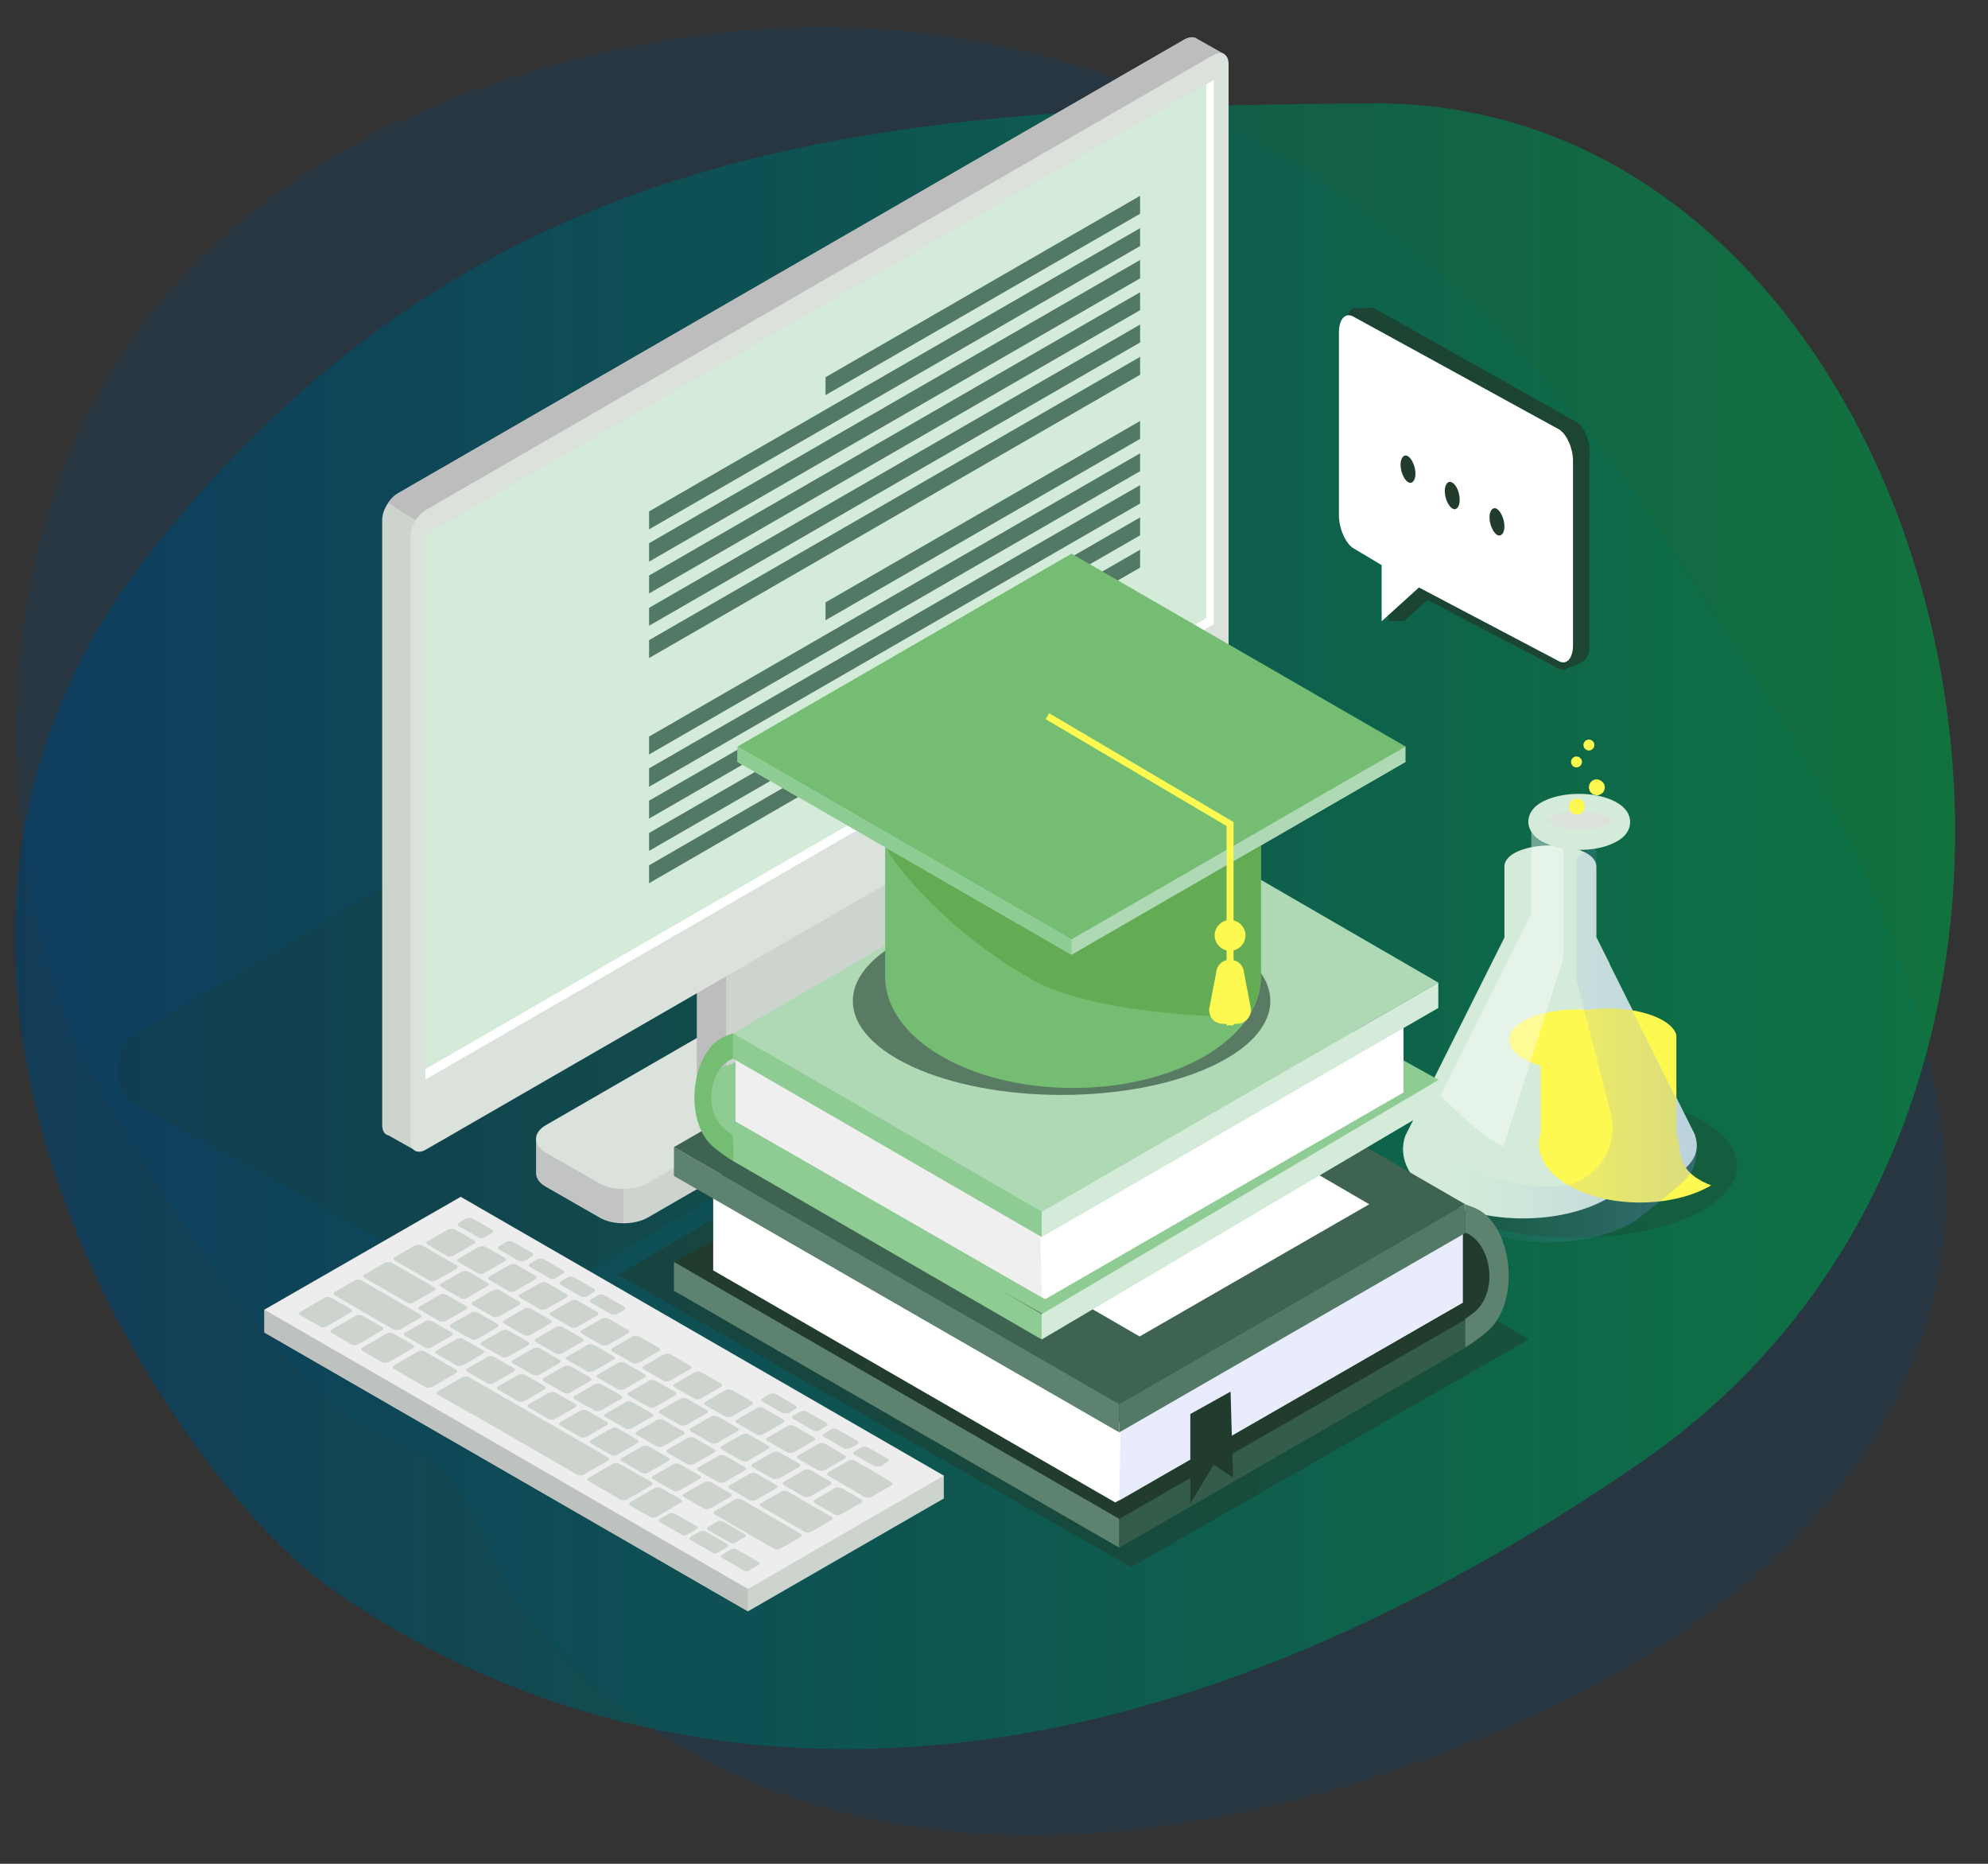 <?xml version="1.0" encoding="utf-8"?>
<!-- Generator: Adobe Illustrator 23.0.3, SVG Export Plug-In . SVG Version: 6.00 Build 0)  -->
<svg version="1.1" id="Capa_1" xmlns="http://www.w3.org/2000/svg" xmlns:xlink="http://www.w3.org/1999/xlink" x="0px" y="0px"
	 viewBox="0 0 400 375" style="enable-background:new 0 0 400 375;" xml:space="preserve">
<rect x="0" y="0" width="400" height="375" fill="#333333" stroke="none"/>
<style type="text/css">
	.st0{opacity:0.24;fill:#003F6C;enable-background:new    ;}
	.st1{opacity:0.65;}
	.st2{fill:url(#SVGID_1_);}
	.st3{opacity:0.2;fill:#213B2C;enable-background:new    ;}
	.st4{fill:#CDD4CE;}
	.st5{fill:#C1C4C2;}
	.st6{fill:#DBE2DC;}
	.st7{fill:#BDBDBD;}
	.st8{fill:#D3EBD8;}
	.st9{fill:#FFFFFF;}
	.st10{fill:#517965;}
	.st11{fill:#BEC2BE;}
	.st12{fill:#EDEDED;}
	.st13{opacity:0.5;}
	.st14{opacity:0.6;fill:#213B2C;enable-background:new    ;}
	.st15{fill:#FDF951;}
	.st16{fill:#5EA4D2;}
	.st17{opacity:0.29;fill:url(#SVGID_2_);enable-background:new    ;}
	.st18{opacity:0.4;fill:#FFFFFF;enable-background:new    ;}
	.st19{opacity:0.5;fill:#213B2C;enable-background:new    ;}
	.st20{fill:#213B2C;}
	.st21{fill:#5D826F;}
	.st22{fill:#3E6351;}
	.st23{fill:#E9ECFD;}
	.st24{opacity:0.71;fill:#3E6351;enable-background:new    ;}
	.st25{fill:#8ECC93;}
	.st26{fill:#AED9B4;}
	.st27{fill:#75BD72;}
	.st28{fill:#EFEFEF;}
	.st29{opacity:0.59;fill:#213B2C;enable-background:new    ;}
	.st30{fill:#63AC53;}
	.st31{opacity:0.77;fill:#213B2C;enable-background:new    ;}
</style>
<path class="st0" d="M20,219c30.5,52,48.4,67.6,60.9,71.6c14.7,4.7,16.9,24.8,25.9,35.4c27.6,32.4,68.6,47.1,118.4,42.4
	c23.8-2.2,49.2-8.8,73.4-19l0.4-0.2c4.4-1.6,27.7-10.7,49.5-28.3c34.1-27.5,48.4-62,41.3-99.8c-6.3-33.7-21.3-60.6-36.6-84.7
	c-3.5-5.5-7.1-11.1-10.7-16.5c-3.6-5.5-7.3-11.1-10.9-16.8C317.5,81.2,245.9-16.6,123.9,10C-23.6,42.2-4.3,177.6,20,219z"/>
<g class="st1">
	<g>
		<linearGradient id="SVGID_1_" gradientUnits="userSpaceOnUse" x1="2.978" y1="186.37" x2="393.387" y2="186.37">
			<stop  offset="0" style="stop-color:#003F6C"/>
			<stop  offset="1" style="stop-color:#009444"/>
		</linearGradient>
		<path class="st2" d="M276.2,20.8c-98.7,0.6-179.6,6.4-245.9,90.3C-36,195,35.5,297.5,66,319.2c44.9,31.9,135.4,63.6,264.2-25
			C442.6,216.9,392.9,20,276.2,20.8z"/>
	</g>
</g>
<path class="st3" d="M148.2,136L25.6,209.2c0,0-1.8,1.5-1.8,6.6c0,3.9,2.2,5.5,2.2,5.5l77.5,43.1l92.8-54.4l-47.6-70.4"/>
<g>
	<g>
		<g>
			<g>
				<g>
					<path class="st4" d="M216.3,193.4L216.3,193.4v-6.4l-4.6,2.3l-8.1-4.7c-2.6-1.5-6.9-1.5-9.6,0l-81.5,47.1l-4.6-2.3v6.4l0,0
						c-0.1,1.1,0.5,2.2,2,3l10.8,6.2c2.6,1.5,6.9,1.5,9.6,0l84.2-48.6C215.7,195.5,216.4,194.4,216.3,193.4z"/>
					<path class="st5" d="M112.5,231.6l-4.6-2.3v6.4l0,0c-0.1,1.1,0.5,2.2,2,3l10.8,6.2c1.3,0.7,3,1.1,4.7,1.1v-21.8L112.5,231.6z"
						/>
					<path class="st6" d="M120.6,238.1c2.6,1.5,6.9,1.5,9.6,0l84.2-48.6c2.6-1.5,2.6-4,0-5.5l-10.8-6.2c-2.6-1.5-6.9-1.5-9.6,0
						l-84.2,48.6c-2.6,1.5-2.6,4,0,5.5L120.6,238.1z"/>
				</g>
				<g>
					<polygon class="st7" points="146.1,221.3 140.2,218 140.2,188 178.1,166.1 					"/>
					<polygon class="st4" points="183.9,199.5 146.1,221.3 146.1,191.3 183.9,169.5 					"/>
				</g>
				<path class="st4" d="M246.3,10.9l-5.5-3.1c-0.1-0.1-0.2-0.2-0.4-0.2l0,0l0,0c-0.5-0.2-1.2-0.1-2,0.3L80,99.3
					c-1.7,1-3.1,3.4-3.1,5.3v121.7c0,1,0.3,1.7,0.9,2c0.1,0.1,0.2,0.1,0.3,0.1l5.5,3.1l1.1-5.9l-1.6,0.7l155.4-89.7
					c1.7-1,3.1-3.4,3.1-5.3V14.2L246.3,10.9z"/>
				<path class="st7" d="M240.8,7.8c-0.1-0.1-0.2-0.2-0.4-0.2l0,0l0,0c-0.5-0.2-1.2-0.1-2,0.3L80,99.3c-0.7,0.4-1.4,1.1-1.9,1.9
					L184,168.1l54.4-31.4c1.7-1,3.1-3.4,3.1-5.3V14.2l4.8-3.3L240.8,7.8z"/>
				<path class="st6" d="M247.2,134.6c0,2-1.4,4.4-3.1,5.3L85.7,231.3c-1.7,1-3.1,0.2-3.1-1.8V107.9c0-2,1.4-4.3,3.1-5.3l158.4-91.5
					c1.7-1,3.1-0.2,3.1,1.8L247.2,134.6L247.2,134.6z"/>
				<polygon class="st8" points="244.2,125.6 85.6,217.2 85.6,107.7 244.2,16.1 				"/>
				<polygon class="st9" points="242.7,17 242.7,124.4 85.6,215.1 85.6,217.2 244.2,125.6 244.2,16.1 				"/>
			</g>
			<g>
				<polygon class="st10" points="229.4,43 166.1,79.5 166.1,75.9 229.4,39.4 				"/>
				<polygon class="st10" points="229.4,49.5 130.6,106.5 130.6,102.9 229.4,45.9 				"/>
				<polygon class="st10" points="229.4,56 130.6,113 130.6,109.3 229.4,52.3 				"/>
				<polygon class="st10" points="229.4,62.4 130.6,119.4 130.6,115.8 229.4,58.8 				"/>
				<polygon class="st10" points="229.4,68.9 130.6,125.9 130.6,122.3 229.4,65.3 				"/>
				<polygon class="st10" points="229.4,75.4 130.6,132.4 130.6,128.8 229.4,71.8 				"/>
				<polygon class="st10" points="229.4,88.3 166.1,124.8 166.1,121.2 229.4,84.7 				"/>
				<polygon class="st10" points="229.4,94.8 130.6,151.8 130.6,148.2 229.4,91.2 				"/>
				<polygon class="st10" points="229.4,101.3 130.6,158.3 130.6,154.6 229.4,97.6 				"/>
				<polygon class="st10" points="229.4,107.7 130.6,164.7 130.6,161.1 229.4,104.1 				"/>
				<polygon class="st10" points="229.4,114.2 130.6,171.2 130.6,167.6 229.4,110.6 				"/>
				<polygon class="st10" points="178,150.3 130.6,177.7 130.6,174.1 178,146.7 				"/>
			</g>
		</g>
		<g>
			<polygon class="st4" points="150.5,324.2 53.2,268.1 53.2,263.5 189.9,296.9 189.9,301.5 			"/>
			<polygon class="st11" points="150.5,324.2 53.2,268.1 53.2,263.5 150.5,319.2 150.5,323.8 			"/>
			<polygon class="st12" points="150.5,319.7 53.2,263.5 92.7,240.8 189.9,296.9 			"/>
			<g>
				<path class="st4" d="M64.4,266.9l-4-2.3c-0.3-0.2-0.3-0.5,0.1-0.7l4.8-2.8c0.4-0.2,0.9-0.2,1.3,0l4,2.3c0.3,0.2,0.3,0.5-0.1,0.7
					l-4.8,2.8C65.3,267.1,64.8,267.1,64.4,266.9z"/>
				<path class="st4" d="M70.7,270.5l-4-2.3c-0.3-0.2-0.3-0.5,0.1-0.7l4.8-2.8c0.4-0.2,0.9-0.2,1.3,0l4,2.3c0.3,0.2,0.3,0.5-0.1,0.7
					l-4.8,2.8C71.6,270.7,71,270.7,70.7,270.5z"/>
				<path class="st4" d="M76.9,274.1l-4-2.3c-0.3-0.2-0.3-0.5,0.1-0.7l4.8-2.8c0.4-0.2,0.9-0.2,1.3,0l4,2.3c0.3,0.2,0.3,0.5-0.1,0.7
					l-4.8,2.8C77.8,274.2,77.2,274.3,76.9,274.1z"/>
				<path class="st4" d="M85.5,271.1l-4-2.3c-0.3-0.2-0.3-0.5,0.1-0.7l4-2.3c0.4-0.2,0.9-0.2,1.3,0l4,2.3c0.3,0.2,0.3,0.5-0.1,0.7
					l-4,2.3C86.4,271.3,85.8,271.3,85.5,271.1z"/>
				<path class="st4" d="M91.8,274.7l-4-2.3c-0.3-0.2-0.3-0.5,0.1-0.7l4-2.3c0.4-0.2,0.9-0.2,1.3,0l4,2.3c0.3,0.2,0.3,0.5-0.1,0.7
					l-4,2.3C92.6,274.9,92.1,274.9,91.8,274.7z"/>
				<path class="st4" d="M98,278.3l-4-2.3c-0.3-0.2-0.3-0.5,0.1-0.7l4-2.3c0.4-0.2,0.9-0.2,1.3,0l4,2.3c0.3,0.2,0.3,0.5-0.1,0.7
					l-4,2.3C98.9,278.5,98.3,278.5,98,278.3z"/>
				<path class="st4" d="M104.2,281.9l-4-2.3c-0.3-0.2-0.3-0.5,0.1-0.7l4-2.3c0.4-0.2,0.9-0.2,1.3,0l4,2.3c0.3,0.2,0.3,0.5-0.1,0.7
					l-4,2.3C105.1,282.1,104.5,282.1,104.2,281.9z"/>
				<path class="st4" d="M110.4,285.5l-4-2.3c-0.3-0.2-0.3-0.5,0.1-0.7l4-2.3c0.4-0.2,0.9-0.2,1.3,0l4,2.3c0.3,0.2,0.3,0.5-0.1,0.7
					l-4,2.3C111.3,285.7,110.8,285.7,110.4,285.5z"/>
				<path class="st4" d="M116.7,289.1l-4-2.3c-0.3-0.2-0.3-0.5,0.1-0.7l4-2.3c0.4-0.2,0.9-0.2,1.3,0l4,2.3c0.3,0.2,0.3,0.5-0.1,0.7
					l-4,2.3C117.6,289.3,117,289.3,116.7,289.1z"/>
				<path class="st4" d="M122.9,292.7l-4-2.3c-0.3-0.2-0.3-0.5,0.1-0.7l4-2.3c0.4-0.2,0.9-0.2,1.3,0l4,2.3c0.3,0.2,0.3,0.5-0.1,0.7
					l-4,2.3C123.8,292.9,123.2,292.9,122.9,292.7z"/>
				<path class="st4" d="M129.1,296.3l-4-2.3c-0.3-0.2-0.3-0.5,0.1-0.7l4-2.3c0.4-0.2,0.9-0.2,1.3,0l4,2.3c0.3,0.2,0.3,0.5-0.1,0.7
					l-4,2.3C130,296.5,129.4,296.5,129.1,296.3z"/>
				<path class="st4" d="M135.4,299.9l-4-2.3c-0.3-0.2-0.3-0.5,0.1-0.7l4-2.3c0.4-0.2,0.9-0.2,1.3,0l4,2.3c0.3,0.2,0.3,0.5-0.1,0.7
					l-4,2.3C136.2,300.1,135.7,300.1,135.4,299.9z"/>
				<path class="st4" d="M141.6,303.5l-4-2.3c-0.3-0.2-0.3-0.5,0.1-0.7l4-2.3c0.4-0.2,0.9-0.2,1.3,0l4,2.3c0.3,0.2,0.3,0.5-0.1,0.7
					l-4,2.3C142.5,303.7,141.9,303.7,141.6,303.5z"/>
				<path class="st4" d="M94.7,269.4l-4-2.3c-0.3-0.2-0.3-0.5,0.1-0.7l4-2.3c0.4-0.2,0.9-0.2,1.3,0l4,2.3c0.3,0.2,0.3,0.5-0.1,0.7
					l-4,2.3C95.6,269.6,95,269.6,94.7,269.4z"/>
				<path class="st4" d="M88.4,265.8l-4-2.3c-0.3-0.2-0.3-0.5,0.1-0.7l4-2.3c0.4-0.2,0.9-0.2,1.3,0l4,2.3c0.3,0.2,0.3,0.5-0.1,0.7
					l-4,2.3C89.3,265.9,88.7,266,88.4,265.8z"/>
				<path class="st4" d="M82,262.1l-8.7-5c-0.3-0.2-0.3-0.5,0.1-0.7l4-2.3c0.4-0.2,0.9-0.2,1.3-0.1l8.7,5c0.3,0.2,0.3,0.5-0.1,0.7
					l-4,2.3C82.9,262.3,82.4,262.3,82,262.1z"/>
				<path class="st4" d="M86.5,257.7l-7.1-4.1c-0.3-0.2-0.3-0.5,0.1-0.7l4-2.3c0.4-0.2,0.9-0.2,1.3-0.1l7.1,4.1
					c0.3,0.2,0.3,0.5-0.1,0.7l-4,2.3C87.4,257.8,86.8,257.9,86.5,257.7z"/>
				<path class="st4" d="M100.9,273l-4-2.3c-0.3-0.2-0.3-0.5,0.1-0.7l4-2.3c0.4-0.2,0.9-0.2,1.3,0l4,2.3c0.3,0.2,0.3,0.5-0.1,0.7
					l-4,2.3C101.8,273.2,101.2,273.2,100.9,273z"/>
				<path class="st4" d="M107.2,276.6l-4-2.3c-0.3-0.2-0.3-0.5,0.1-0.7l4-2.3c0.4-0.2,0.9-0.2,1.3,0l4,2.3c0.3,0.2,0.3,0.5-0.1,0.7
					l-4,2.3C108.1,276.8,107.5,276.8,107.2,276.6z"/>
				<path class="st4" d="M113.4,280.2l-4-2.3c-0.3-0.2-0.3-0.5,0.1-0.7l4-2.3c0.4-0.2,0.9-0.2,1.3,0l4,2.3c0.3,0.2,0.3,0.5-0.1,0.7
					l-4,2.3C114.3,280.4,113.7,280.4,113.4,280.2z"/>
				<path class="st4" d="M119.6,283.8l-4-2.3c-0.3-0.2-0.3-0.5,0.1-0.7l4-2.3c0.4-0.2,0.9-0.2,1.3,0l4,2.3c0.3,0.2,0.3,0.5-0.1,0.7
					l-4,2.3C120.5,284,119.9,284,119.6,283.8z"/>
				<path class="st4" d="M125.8,287.4l-4-2.3c-0.3-0.2-0.3-0.5,0.1-0.7l4-2.3c0.4-0.2,0.9-0.2,1.3,0l4,2.3c0.3,0.2,0.3,0.5-0.1,0.7
					l-4,2.3C126.7,287.6,126.2,287.6,125.8,287.4z"/>
				<path class="st4" d="M132.1,291l-4-2.3c-0.3-0.2-0.3-0.5,0.1-0.7l4-2.3c0.4-0.2,0.9-0.2,1.3,0l4,2.3c0.3,0.2,0.3,0.5-0.1,0.7
					l-4,2.3C133,291.2,132.4,291.2,132.1,291z"/>
				<path class="st4" d="M138.3,294.6l-4-2.3c-0.3-0.2-0.3-0.5,0.1-0.7l4-2.3c0.4-0.2,0.9-0.2,1.3,0l4,2.3c0.3,0.2,0.3,0.5-0.1,0.7
					l-4,2.3C139.2,294.8,138.6,294.8,138.3,294.6z"/>
				<path class="st4" d="M144.5,298.2l-4-2.3c-0.3-0.2-0.3-0.5,0.1-0.7l4-2.3c0.4-0.2,0.9-0.2,1.3,0l4,2.3c0.3,0.2,0.3,0.5-0.1,0.7
					l-4,2.3C145.4,298.4,144.9,298.4,144.5,298.2z"/>
				<path class="st4" d="M150.8,301.8l-4-2.3c-0.3-0.2-0.3-0.5,0.1-0.7l4-2.3c0.4-0.2,0.9-0.2,1.3,0l4,2.3c0.3,0.2,0.3,0.5-0.1,0.7
					l-4,2.3C151.7,302,151.1,302,150.8,301.8z"/>
				<path class="st4" d="M161.9,308.2l-8.8-5.1c-0.3-0.2-0.3-0.5,0.1-0.7l4-2.3c0.4-0.2,0.9-0.2,1.3,0l8.8,5.1
					c0.3,0.2,0.3,0.5-0.1,0.7l-4,2.3C162.7,308.4,162.2,308.4,161.9,308.2z"/>
				<path class="st4" d="M174,301.2l-7.4-4.3c-0.3-0.2-0.3-0.5,0.1-0.7l4-2.3c0.4-0.2,0.9-0.2,1.3,0l7.4,4.3
					c0.3,0.2,0.3,0.5-0.1,0.7l-4,2.3C174.9,301.4,174.3,301.4,174,301.2z"/>
				<path class="st4" d="M111.8,272.3l-4-2.3c-0.3-0.2-0.3-0.5,0.1-0.7l4-2.3c0.4-0.2,0.9-0.2,1.3,0l4,2.3c0.3,0.2,0.3,0.5-0.1,0.7
					l-4,2.3C112.7,272.5,112.2,272.5,111.8,272.3z"/>
				<path class="st4" d="M105.4,268.6l-4-2.3c-0.3-0.2-0.3-0.5,0.1-0.7l4-2.3c0.4-0.2,0.9-0.2,1.3,0l4,2.3c0.3,0.2,0.3,0.5-0.1,0.7
					l-4,2.3C106.3,268.8,105.8,268.8,105.4,268.6z"/>
				<path class="st4" d="M99.1,264.9l-4-2.3c-0.3-0.2-0.3-0.5,0.1-0.7l4-2.3c0.4-0.2,0.9-0.2,1.3,0l4,2.3c0.3,0.2,0.3,0.5-0.1,0.7
					l-4,2.3C100,265.1,99.4,265.1,99.1,264.9z"/>
				<path class="st4" d="M92.7,261.2l-4-2.3c-0.3-0.2-0.3-0.5,0.1-0.7l4-2.3c0.4-0.2,0.9-0.2,1.3-0.1l4,2.3c0.3,0.2,0.3,0.5-0.1,0.7
					l-4,2.3C93.6,261.4,93,261.4,92.7,261.2z"/>
				<path class="st4" d="M118.1,275.9l-4-2.3c-0.3-0.2-0.3-0.5,0.1-0.7l4-2.3c0.4-0.2,0.9-0.2,1.3,0l4,2.3c0.3,0.2,0.3,0.5-0.1,0.7
					l-4,2.3C119,276.1,118.4,276.1,118.1,275.9z"/>
				<path class="st4" d="M124.3,279.5l-4-2.3c-0.3-0.2-0.3-0.5,0.1-0.7l4-2.3c0.4-0.2,0.9-0.2,1.3,0l4,2.3c0.3,0.2,0.3,0.5-0.1,0.7
					l-4,2.3C125.2,279.7,124.6,279.7,124.3,279.5z"/>
				<path class="st4" d="M130.5,283.1l-4-2.3c-0.3-0.2-0.3-0.5,0.1-0.7l4-2.3c0.4-0.2,0.9-0.2,1.3,0l4,2.3c0.3,0.2,0.3,0.5-0.1,0.7
					l-4,2.3C131.4,283.3,130.9,283.3,130.5,283.1z"/>
				<path class="st4" d="M136.8,286.7l-4-2.3c-0.3-0.2-0.3-0.5,0.1-0.7l4-2.3c0.4-0.2,0.9-0.2,1.3,0l4,2.3c0.3,0.2,0.3,0.5-0.1,0.7
					l-4,2.3C137.6,286.9,137.1,286.9,136.8,286.7z"/>
				<path class="st4" d="M143,290.3l-4-2.3c-0.3-0.2-0.3-0.5,0.1-0.7l4-2.3c0.4-0.2,0.9-0.2,1.3,0l4,2.3c0.3,0.2,0.3,0.5-0.1,0.7
					l-4,2.3C143.9,290.5,143.3,290.5,143,290.3z"/>
				<path class="st4" d="M149.2,293.9l-4-2.3c-0.3-0.2-0.3-0.5,0.1-0.7l4-2.3c0.4-0.2,0.9-0.2,1.3,0l4,2.3c0.3,0.2,0.3,0.5-0.1,0.7
					l-4,2.3C150.1,294.1,149.6,294.1,149.2,293.9z"/>
				<path class="st4" d="M155.4,297.5l-4-2.3c-0.3-0.2-0.3-0.5,0.1-0.7l4-2.3c0.4-0.2,0.9-0.2,1.3,0l4,2.3c0.3,0.2,0.3,0.5-0.1,0.7
					l-4,2.3C156.3,297.6,155.8,297.7,155.4,297.5z"/>
				<path class="st4" d="M161.7,301.1l-4-2.3c-0.3-0.2-0.3-0.5,0.1-0.7l4-2.3c0.4-0.2,0.9-0.2,1.3,0l4,2.3c0.3,0.2,0.3,0.5-0.1,0.7
					l-4,2.3C162.6,301.2,162,301.3,161.7,301.1z"/>
				<path class="st4" d="M167.9,304.7l-4-2.3c-0.3-0.2-0.3-0.5,0.1-0.7l4-2.3c0.4-0.2,0.9-0.2,1.3,0l4,2.3c0.3,0.2,0.3,0.5-0.1,0.7
					l-4,2.3C168.8,304.9,168.2,304.9,167.9,304.7z"/>
				<path class="st4" d="M108.6,263.4l-4-2.3c-0.3-0.2-0.3-0.5,0.1-0.7l4-2.3c0.4-0.2,0.9-0.2,1.3,0l4,2.3c0.3,0.2,0.3,0.5-0.1,0.7
					l-4,2.3C109.4,263.6,108.9,263.6,108.6,263.4z"/>
				<path class="st4" d="M102.4,259.8l-4-2.3c-0.3-0.2-0.3-0.5,0.1-0.7l4-2.3c0.4-0.2,0.9-0.2,1.3-0.1l4,2.3
					c0.3,0.2,0.3,0.5-0.1,0.7l-4,2.3C103.2,260,102.7,260,102.4,259.8z"/>
				<path class="st4" d="M96.2,256.2l-4-2.3c-0.3-0.2-0.3-0.5,0.1-0.7l4-2.3c0.4-0.2,0.9-0.2,1.3-0.1l4,2.3c0.3,0.2,0.3,0.5-0.1,0.7
					l-4,2.3C97.1,256.4,96.5,256.4,96.2,256.2z"/>
				<path class="st4" d="M90,252.7l-4-2.3c-0.3-0.2-0.3-0.5,0.1-0.7l4-2.3c0.4-0.2,0.9-0.2,1.3-0.1l4,2.3c0.3,0.2,0.3,0.5-0.1,0.7
					l-4,2.3C90.8,252.8,90.3,252.9,90,252.7z"/>
				<path class="st4" d="M96.3,249l-4-2.3c-0.3-0.2-0.3-0.5,0.1-0.7l1.3-0.8c0.4-0.2,0.9-0.2,1.3-0.1l4,2.3c0.3,0.2,0.3,0.5-0.1,0.7
					l-1.3,0.8C97.2,249.2,96.7,249.2,96.3,249z"/>
				<path class="st4" d="M104.4,253.7l-4-2.3c-0.3-0.2-0.3-0.5,0.1-0.7l1.3-0.8c0.4-0.2,0.9-0.2,1.3-0.1l4,2.3
					c0.3,0.2,0.3,0.5-0.1,0.7l-1.3,0.8C105.3,253.8,104.8,253.9,104.4,253.7z"/>
				<path class="st4" d="M110.6,257.2l-4-2.3c-0.3-0.2-0.3-0.5,0.1-0.7l1.3-0.8c0.4-0.2,0.9-0.2,1.3-0.1l4,2.3
					c0.3,0.2,0.3,0.5-0.1,0.7l-1.3,0.8C111.5,257.4,110.9,257.4,110.6,257.2z"/>
				<path class="st4" d="M116.8,260.8l-4-2.3c-0.3-0.2-0.3-0.5,0.1-0.7l1.3-0.8c0.4-0.2,0.9-0.2,1.3,0l4,2.3
					c0.3,0.2,0.3,0.5-0.1,0.7l-1.3,0.8C117.7,261,117.1,261,116.8,260.8z"/>
				<path class="st4" d="M122.9,264.4l-4-2.3c-0.3-0.2-0.3-0.5,0.1-0.7l1.3-0.8c0.4-0.2,0.9-0.2,1.3,0l4,2.3
					c0.3,0.2,0.3,0.5-0.1,0.7l-1.3,0.8C123.8,264.5,123.3,264.5,122.9,264.4z"/>
				<path class="st4" d="M157.4,284.3l-4-2.3c-0.3-0.2-0.3-0.5,0.1-0.7l1.3-0.8c0.4-0.2,0.9-0.2,1.3,0l4,2.3
					c0.3,0.2,0.3,0.5-0.1,0.7l-1.3,0.8C158.3,284.4,157.7,284.4,157.4,284.3z"/>
				<path class="st4" d="M163.6,287.8l-4-2.3c-0.3-0.2-0.3-0.5,0.1-0.7l1.3-0.8c0.4-0.2,0.9-0.2,1.3,0l4,2.3
					c0.3,0.2,0.3,0.5-0.1,0.7l-1.3,0.8C164.5,288,163.9,288,163.6,287.8z"/>
				<path class="st4" d="M169.8,291.4l-4-2.3c-0.3-0.2-0.3-0.5,0.1-0.7l1.3-0.8c0.4-0.2,0.9-0.2,1.3,0l4,2.3
					c0.3,0.2,0.3,0.5-0.1,0.7l-1.3,0.8C170.6,291.5,170.1,291.6,169.8,291.4z"/>
				<path class="st4" d="M175.9,295l-4-2.3c-0.3-0.2-0.3-0.5,0.1-0.7l1.3-0.8c0.4-0.2,0.9-0.2,1.3,0l4,2.3c0.3,0.2,0.3,0.5-0.1,0.7
					l-1.3,0.8C176.8,295.1,176.3,295.1,175.9,295z"/>
				<path class="st4" d="M114.8,267l-4-2.3c-0.3-0.2-0.3-0.5,0.1-0.7l4-2.3c0.4-0.2,0.9-0.2,1.3,0l4,2.3c0.3,0.2,0.3,0.5-0.1,0.7
					l-4,2.3C115.7,267.2,115.1,267.2,114.8,267z"/>
				<path class="st4" d="M121,270.6l-4-2.3c-0.3-0.2-0.3-0.5,0.1-0.7l4-2.3c0.4-0.2,0.9-0.2,1.3,0l4,2.3c0.3,0.2,0.3,0.5-0.1,0.7
					l-4,2.3C121.9,270.8,121.3,270.8,121,270.6z"/>
				<path class="st4" d="M127.2,274.2l-4-2.3c-0.3-0.2-0.3-0.5,0.1-0.7l4-2.3c0.4-0.2,0.9-0.2,1.3,0l4,2.3c0.3,0.2,0.3,0.5-0.1,0.7
					l-4,2.3C128.1,274.4,127.6,274.4,127.2,274.2z"/>
				<path class="st4" d="M133.5,277.8l-4-2.3c-0.3-0.2-0.3-0.5,0.1-0.7l4-2.3c0.4-0.2,0.9-0.2,1.3,0l4,2.3c0.3,0.2,0.3,0.5-0.1,0.7
					l-4,2.3C134.4,278,133.8,278,133.5,277.8z"/>
				<path class="st4" d="M139.7,281.4l-4-2.3c-0.3-0.2-0.3-0.5,0.1-0.7l4-2.3c0.4-0.2,0.9-0.2,1.3,0l4,2.3c0.3,0.2,0.3,0.5-0.1,0.7
					l-4,2.3C140.6,281.6,140,281.6,139.7,281.4z"/>
				<path class="st4" d="M145.9,285l-4-2.3c-0.3-0.2-0.3-0.5,0.1-0.7l4-2.3c0.4-0.2,0.9-0.2,1.3,0l4,2.3c0.3,0.2,0.3,0.5-0.1,0.7
					l-4,2.3C146.8,285.2,146.3,285.2,145.9,285z"/>
				<path class="st4" d="M152.2,288.6l-4-2.3c-0.3-0.2-0.3-0.5,0.1-0.7l4-2.3c0.4-0.2,0.9-0.2,1.3,0l4,2.3c0.3,0.2,0.3,0.5-0.1,0.7
					l-4,2.3C153.1,288.8,152.5,288.8,152.2,288.6z"/>
				<path class="st4" d="M158.4,292.2l-4-2.3c-0.3-0.2-0.3-0.5,0.1-0.7l4-2.3c0.4-0.2,0.9-0.2,1.3,0l4,2.3c0.3,0.2,0.3,0.5-0.1,0.7
					l-4,2.3C159.3,292.4,158.7,292.4,158.4,292.2z"/>
				<path class="st4" d="M164.6,295.8l-4-2.3c-0.3-0.2-0.3-0.5,0.1-0.7l4-2.3c0.4-0.2,0.9-0.2,1.3,0l4,2.3c0.3,0.2,0.3,0.5-0.1,0.7
					l-4,2.3C165.5,296,165,296,164.6,295.8z"/>
				<path class="st4" d="M79.2,267.5l-11.9-6.9c-0.3-0.2-0.3-0.5,0.1-0.7l4-2.3c0.4-0.2,0.9-0.2,1.3,0l11.9,6.9
					c0.3,0.2,0.3,0.5-0.1,0.7l-4,2.3C80.1,267.6,79.5,267.6,79.2,267.5z"/>
				<path class="st4" d="M155.7,311.6l-11.9-6.9c-0.3-0.2-0.3-0.5,0.1-0.7l4-2.3c0.4-0.2,0.9-0.2,1.3,0l11.9,6.9
					c0.3,0.2,0.3,0.5-0.1,0.7l-4,2.3C156.6,311.8,156,311.8,155.7,311.6z"/>
				<path class="st4" d="M130.8,305.2l-4-2.3c-0.3-0.2-0.3-0.5,0.1-0.7l4.8-2.8c0.4-0.2,0.9-0.2,1.3,0l4,2.3
					c0.3,0.2,0.3,0.5-0.1,0.7l-4.8,2.8C131.7,305.4,131.1,305.4,130.8,305.2z"/>
				<path class="st4" d="M85.6,279.1l-6.4-3.7c-0.3-0.2-0.3-0.5,0.1-0.7l4.8-2.8c0.4-0.2,0.9-0.2,1.3,0l6.4,3.7
					c0.3,0.2,0.3,0.5-0.1,0.7l-4.8,2.8C86.4,279.2,85.9,279.3,85.6,279.1z"/>
				<path class="st4" d="M124.8,301.7l-6.4-3.7c-0.3-0.2-0.3-0.5,0.1-0.7l4.8-2.8c0.4-0.2,0.9-0.2,1.3,0l6.5,3.7
					c0.3,0.2,0.3,0.5-0.1,0.7l-4.8,2.8C125.7,301.9,125.1,301.9,124.8,301.7z"/>
				<path class="st4" d="M94.5,284.3l-6.4-3.7c-0.3-0.2-0.3-0.5,0.1-0.7l4.8-2.8c0.4-0.2,0.9-0.2,1.3,0l6.4,3.7
					c0.3,0.2,0.3,0.5-0.1,0.7l-4.8,2.8C95.4,284.4,94.9,284.5,94.5,284.3z"/>
				<path class="st4" d="M94.2,277l28.1,16.2c0.3,0.2,0.3,0.5,0,0.7l-4.9,2.8c-0.3,0.2-0.9,0.2-1.3,0l-28-16.2L94.2,277z"/>
				<path class="st4" d="M148.2,311.7l4.5,2.6c0.3,0.1,0.2,0.4-0.1,0.6l-1.9,1.1c-0.3,0.2-0.8,0.2-1,0l-4.5-2.6
					c-0.3-0.1-0.2-0.4,0.1-0.6l1.9-1.1C147.5,311.6,147.9,311.6,148.2,311.7z"/>
				<path class="st4" d="M141.9,308.1l4.5,2.6c0.3,0.1,0.2,0.4-0.1,0.6l-1.9,1.1c-0.3,0.2-0.8,0.2-1,0l-4.5-2.6
					c-0.3-0.1-0.2-0.4,0.1-0.6l1.9-1.1C141.2,308,141.7,308,141.9,308.1z"/>
				<path class="st4" d="M135.7,304.5l4.5,2.6c0.3,0.1,0.2,0.4-0.1,0.6l-1.9,1.1c-0.3,0.2-0.8,0.2-1,0l-4.5-2.6
					c-0.3-0.1-0.2-0.4,0.1-0.6l1.9-1.1C135,304.4,135.4,304.4,135.7,304.5z"/>
				<path class="st4" d="M145.4,306.1l4.5,2.6c0.3,0.1,0.2,0.4-0.1,0.6l-1.9,1.1c-0.3,0.2-0.8,0.2-1,0l-4.5-2.6
					c-0.3-0.1-0.2-0.4,0.1-0.6l1.9-1.1C144.6,306,145.1,306,145.4,306.1z"/>
			</g>
		</g>
	</g>
	<g>
		<g class="st13">
			<path class="st14" d="M339.9,224.2c12.8,5.7,12.9,14.9,0.1,20.6s-33.4,5.7-46.1,0c-12.8-5.7-12.8-14.9-0.1-20.6
				C306.5,218.5,327.1,218.5,339.9,224.2z"/>
		</g>
		<g>
			<path class="st8" d="M341,228.3c0-0.1,0-0.1-0.1-0.2c0-0.1,0-0.1-0.1-0.2c0-0.1,0-0.1-0.1-0.2c0-0.1,0-0.1-0.1-0.2
				c0-0.1,0-0.1-0.1-0.2c0-0.1,0-0.1-0.1-0.2c0-0.1,0-0.1-0.1-0.2c0-0.1,0-0.1-0.1-0.2c0-0.1,0-0.1-0.1-0.2c0-0.1,0-0.1-0.1-0.2
				c0-0.1,0-0.1-0.1-0.2c0-0.1,0-0.1-0.1-0.2c0-0.1,0-0.1-0.1-0.2c0-0.1,0-0.1-0.1-0.2c0-0.1,0-0.1-0.1-0.2c0-0.1,0-0.1-0.1-0.2
				c0-0.1,0-0.1-0.1-0.2c0-0.1,0-0.1-0.1-0.2c0-0.1,0-0.1-0.1-0.2c0-0.1,0-0.1-0.1-0.2c0-0.1,0-0.1-0.1-0.2c0-0.1,0-0.1-0.1-0.2
				c0-0.1,0-0.1-0.1-0.2c0-0.1,0-0.1-0.1-0.2c0-0.1,0-0.1-0.1-0.2c0-0.1,0-0.1-0.1-0.2c0-0.1,0-0.1-0.1-0.2c0-0.1,0-0.1-0.1-0.2
				c0-0.1,0-0.1-0.1-0.2c0-0.1,0-0.1-0.1-0.2c0-0.1,0-0.1-0.1-0.2c0-0.1,0-0.1-0.1-0.2c0-0.1,0-0.1-0.1-0.2c0-0.1,0-0.1-0.1-0.2
				c0-0.1,0-0.1-0.1-0.2c0-0.1,0-0.1-0.1-0.2c0-0.1,0-0.1-0.1-0.2c0-0.1,0-0.1-0.1-0.2c0-0.1,0-0.1-0.1-0.2c0-0.1,0-0.1-0.1-0.2
				c0-0.1,0-0.1-0.1-0.2c0-0.1,0-0.1-0.1-0.2c0-0.1,0-0.1-0.1-0.2c0-0.1,0-0.1-0.1-0.2c0-0.1,0-0.1-0.1-0.2c0-0.1,0-0.1-0.1-0.2
				c0-0.1,0-0.1-0.1-0.2c0-0.1,0-0.1-0.1-0.2c0-0.1,0-0.1-0.1-0.2c0-0.1,0-0.1-0.1-0.2c0-0.1,0-0.1-0.1-0.2c0-0.1,0-0.1-0.1-0.2
				c0-0.1,0-0.1-0.1-0.2c0-0.1,0-0.1-0.1-0.2c0-0.1,0-0.1-0.1-0.2c0-0.1,0-0.1-0.1-0.2c0-0.1,0-0.1-0.1-0.2c0-0.1,0-0.1-0.1-0.2
				c0-0.1,0-0.1-0.1-0.2c0-0.1,0-0.1-0.1-0.2c0-0.1,0-0.1-0.1-0.2c0-0.1,0-0.1-0.1-0.2c0-0.1,0-0.1-0.1-0.2c0-0.1,0-0.1-0.1-0.2
				c0-0.1,0-0.1-0.1-0.2c0-0.1,0-0.1-0.1-0.2c0-0.1,0-0.1-0.1-0.2c0-0.1,0-0.1-0.1-0.2c0-0.1,0-0.1-0.1-0.2c0-0.1,0-0.1-0.1-0.2
				c0-0.1,0-0.1-0.1-0.2c0-0.1,0-0.1-0.1-0.2c0-0.1,0-0.1-0.1-0.2c0-0.1,0-0.1-0.1-0.2c0-0.1,0-0.1-0.1-0.2c0-0.1,0-0.1-0.1-0.2
				c0-0.1,0-0.1-0.1-0.2c0-0.1,0-0.1-0.1-0.2c0-0.1,0-0.1-0.1-0.2c0-0.1,0-0.1-0.1-0.2c0-0.1,0-0.1-0.1-0.2c0-0.1,0-0.1-0.1-0.2
				c0-0.1,0-0.1-0.1-0.2c0-0.1,0-0.1-0.1-0.2c0-0.1,0-0.1-0.1-0.2c0-0.1,0-0.1-0.1-0.2c0-0.1,0-0.1-0.1-0.2c0-0.1,0-0.1-0.1-0.2
				c0-0.1,0-0.1-0.1-0.2c0-0.1,0-0.1-0.1-0.2c0-0.1,0-0.1-0.1-0.2c0-0.1,0-0.1-0.1-0.2c0-0.1,0-0.1-0.1-0.2c0-0.1,0-0.1-0.1-0.2
				c0-0.1,0-0.1-0.1-0.2c0-0.1,0-0.1-0.1-0.2c0-0.1,0-0.1-0.1-0.2c0-0.1,0-0.1-0.1-0.2c0-0.1,0-0.1-0.1-0.2c0-0.1,0-0.1-0.1-0.2
				c0-0.1,0-0.1-0.1-0.2c0-0.1,0-0.1-0.1-0.2c0-0.1,0-0.1-0.1-0.2c0-0.1,0-0.1-0.1-0.2c0-0.1,0-0.1-0.1-0.2c0-0.1,0-0.1-0.1-0.2
				c0-0.1,0-0.1-0.1-0.2c0-0.1,0-0.1-0.1-0.2c0-0.1,0-0.1-0.1-0.2c0-0.1,0-0.1-0.1-0.2c0-0.1,0-0.1-0.1-0.2c0-0.1,0-0.1-0.1-0.2
				c0-0.1,0-0.1-0.1-0.2c0-0.1,0-0.1-0.1-0.2c0-0.1,0-0.1-0.1-0.2c0-0.1,0-0.1-0.1-0.2c0-0.1,0-0.1-0.1-0.2c0-0.1,0-0.1-0.1-0.2
				c0-0.1,0-0.1-0.1-0.2c0-0.1,0-0.1-0.1-0.2c0-0.1,0-0.1-0.1-0.2c0-0.1,0-0.1-0.1-0.2c0-0.1,0-0.1-0.1-0.2c0-0.1,0-0.1-0.1-0.2
				c0-0.1,0-0.1-0.1-0.2c0-0.1,0-0.1-0.1-0.2c0-0.1,0-0.1-0.1-0.2c0-0.1,0-0.1-0.1-0.2c0-0.1,0-0.1-0.1-0.2c0-0.1,0-0.1-0.1-0.2
				c0-0.1,0-0.1-0.1-0.2c0-0.1,0-0.1-0.1-0.2c0-0.1,0-0.1-0.1-0.2c0-0.1,0-0.1-0.1-0.2c0-0.1,0-0.1-0.1-0.2c0-0.1,0-0.1-0.1-0.2
				c0-0.1,0-0.1-0.1-0.2c0-0.1,0-0.1-0.1-0.2c0-0.1,0-0.1-0.1-0.2c0-0.1,0-0.1-0.1-0.2c0-0.1,0-0.1-0.1-0.2c0-0.1,0-0.1-0.1-0.2
				c0-0.1,0-0.1-0.1-0.2c0-0.1,0-0.1-0.1-0.2c0-0.1,0-0.1-0.1-0.2c0-0.1,0-0.1-0.1-0.2c0-0.1,0-0.1-0.1-0.2c0-0.1,0-0.1-0.1-0.2
				c0-0.1,0-0.1-0.1-0.2c0-0.1,0-0.1-0.1-0.2c0-0.1,0-0.1-0.1-0.2c0-0.1,0-0.1-0.1-0.2c0-0.1,0-0.1-0.1-0.2c0-0.1,0-0.1-0.1-0.2
				c0-0.1,0-0.1-0.1-0.2c0-0.1,0-0.1-0.1-0.2c0-0.1,0-0.1-0.1-0.2c0-0.1,0-0.1-0.1-0.2c0-0.1,0-0.1-0.1-0.2c0-0.1,0-0.1-0.1-0.2
				c0-0.1,0-0.1-0.1-0.2c0-0.1,0-0.1-0.1-0.2c0-0.1,0-0.1-0.1-0.2c0-0.1,0-0.1-0.1-0.2c0-0.1,0-0.1-0.1-0.2c0-0.1,0-0.1-0.1-0.2
				c0-0.1,0-0.1-0.1-0.2c0-0.1,0-0.1-0.1-0.2c0-0.1,0-0.1-0.1-0.2c0-0.1,0-0.1-0.1-0.2c0-0.1,0-0.1-0.1-0.2c0-0.1,0-0.1,0-0.1
				c0-0.1,0-0.1-0.1-0.2c0-0.1,0-0.1-0.1-0.2c0-0.1,0-0.1-0.1-0.2c0-0.1,0-0.1-0.1-0.2c0-0.1,0-0.1-0.1-0.2c0-0.1,0-0.1-0.1-0.2
				c0-0.1,0-0.1-0.1-0.2c0-0.1,0-0.1-0.1-0.2c0-0.1,0-0.1-0.1-0.2c0-0.1,0-0.1-0.1-0.2c0-0.1,0-0.1-0.1-0.2c0-0.1,0-0.1-0.1-0.2
				c0-0.1,0-0.1-0.1-0.2c0-0.1,0-0.1-0.1-0.2c0-0.1,0-0.1-0.1-0.2c0-0.1,0-0.1-0.1-0.2c0-0.1,0-0.1-0.1-0.2c0-0.1,0-0.1-0.1-0.2
				c0-0.1,0-0.1-0.1-0.2c0-0.1,0-0.1-0.1-0.2c0-0.1,0-0.1-0.1-0.2c0-0.1,0-0.1-0.1-0.2c0-0.1,0-0.1-0.1-0.2c0-0.1,0-0.1-0.1-0.2
				c0-0.1,0-0.1-0.1-0.2c0-0.1,0-0.1-0.1-0.2c0-0.1,0-0.1-0.1-0.2c0,0,0,0,0,0c0,0,0-0.1,0-0.1c0,0,0-0.1,0-0.1c0,0,0-0.1,0-0.1
				c0,0,0-0.1,0-0.1c0,0,0-0.1,0-0.1c0,0,0-0.1,0-0.1c0,0,0-0.1,0-0.1c0,0,0-0.1,0-0.1c0,0,0-0.1,0-0.1c0,0,0-0.1,0-0.1
				c0,0,0-0.1,0-0.1c0,0,0-0.1,0-0.1c0,0,0-0.1,0-0.1c0,0,0-0.1,0-0.1c0,0,0-0.1,0-0.1c0,0,0-0.1,0-0.1c0,0,0-0.1,0-0.1
				c0,0,0-0.1,0-0.1c0,0,0-0.1,0-0.1c0,0,0-0.1,0-0.1c0,0,0-0.1,0-0.1c0,0,0-0.1,0-0.1c0,0,0-0.1,0-0.1c0,0,0-0.1,0-0.1
				c0,0,0-0.1,0-0.1c0,0,0-0.1,0-0.1c0,0,0-0.1,0-0.1c0,0,0-0.1,0-0.1c0,0,0-0.1,0-0.1c0,0,0-0.1,0-0.1c0,0,0-0.1,0-0.1
				c0,0,0-0.1,0-0.1c0,0,0-0.1,0-0.1c0,0,0-0.1,0-0.1c0,0,0-0.1,0-0.1c0,0,0-0.1,0-0.1c0,0,0-0.1,0-0.1c0,0,0-0.1,0-0.1
				c0,0,0-0.1,0-0.1c0,0,0-0.1,0-0.1c0,0,0-0.1,0-0.1c0,0,0-0.1,0-0.1c0,0,0-0.1,0-0.1c0,0,0-0.1,0-0.1c0,0,0-0.1,0-0.1
				c0,0,0-0.1,0-0.1c0,0,0-0.1,0-0.1c0,0,0-0.1,0-0.1c0,0,0-0.1,0-0.1c0,0,0-0.1,0-0.1c0,0,0-0.1,0-0.1c0,0,0-0.1,0-0.1
				c0,0,0-0.1,0-0.1c0,0,0-0.1,0-0.1c0,0,0-0.1,0-0.1c0,0,0-0.1,0-0.1c0,0,0-0.1,0-0.1c0,0,0-0.1,0-0.1c0,0,0-0.1,0-0.1
				c0,0,0-0.1,0-0.1c0,0,0-0.1,0-0.1c0,0,0-0.1,0-0.1c0,0,0-0.1,0-0.1c0,0,0-0.1,0-0.1c0,0,0-0.1,0-0.1c0,0,0-0.1,0-0.1
				c0,0,0-0.1,0-0.1c0,0,0-0.1,0-0.1c0,0,0-0.1,0-0.1c0,0,0-0.1,0-0.1c0,0,0-0.1,0-0.1c0,0,0-0.1,0-0.1c0,0,0-0.1,0-0.1
				c0,0,0-0.1,0-0.1c0,0,0-0.1,0-0.1c0,0,0-0.1,0-0.1c0,0,0-0.1,0-0.1c0,0,0-0.1,0-0.1c0,0,0-0.1,0-0.1c0,0,0-0.1,0-0.1
				c0,0,0-0.1,0-0.1c0,0,0-0.1,0-0.1c0,0,0-0.1,0-0.1c0,0,0-0.1,0-0.1c0,0,0-0.1,0-0.1c0,0,0-0.1,0-0.1c0,0,0-0.1,0-0.1
				c0,0,0-0.1,0-0.1c0,0,0-0.1,0-0.1c0,0,0-0.1,0-0.1c0,0,0-0.1,0-0.1c0,0,0-0.1,0-0.1c0,0,0-0.1,0-0.1c0,0,0-0.1,0-0.1
				c0,0,0-0.1,0-0.1c0,0,0-0.1,0-0.1c0,0,0-0.1,0-0.1c0,0,0-0.1,0-0.1c0,0,0-0.1,0-0.1c0,0,0,5.5,0,5.4c0,0,0-0.1,0-0.1
				c0,0,0-0.1,0-0.1c0,0,0-0.1,0-0.1c0,0,0-0.1,0-0.1c0,0,0-0.1,0-0.1c0,0,0-0.1,0-0.1c0,0,0-0.1,0-0.1c0,0,0-0.1,0-0.1
				c0,0,0-0.1,0-0.1c0,0,0-0.1,0-0.1c0,0,0-0.1,0-0.1c0,0,0-0.1,0-0.1c0,0,0-0.1,0-0.1c0,0,0-0.1,0-0.1c0,0,0-0.1,0-0.1
				c0,0,0-0.1,0-0.1c0,0,0-0.1,0-0.1c0,0,0-0.1,0-0.1c0,0,0-0.1,0-0.1c0,0,0-0.1,0-0.1c0,0,0-0.1,0-0.1c0,0,0-0.1,0-0.1
				c0,0,0-0.1,0-0.1c0,0,0-0.1,0-0.1c0,0,0-0.1,0-0.1c0,0,0-0.1,0-0.1c0,0,0-0.1,0-0.1c0,0,0-0.1,0-0.1c0,0,0-0.1,0-0.1
				c0,0,0-0.1,0-0.1c0,0,0-0.1,0-0.1c0,0,0-0.1,0-0.1c0,0,0-0.1,0-0.1c0,0,0-0.1,0-0.1c0,0,0-0.1,0-0.1c0,0,0-0.1,0-0.1
				c0,0,0-0.1,0-0.1c0,0,0-0.1,0-0.1c0,0,0-0.1,0-0.1c0,0,0-0.1,0-0.1c0,0,0-0.1,0-0.1c0,0,0-0.1,0-0.1c0,0,0-0.1,0-0.1
				c0,0,0-0.1,0-0.1c0,0,0-0.1,0-0.1c0,0,0-0.1,0-0.1c0,0,0-0.1,0-0.1c0,0,0-0.1,0-0.1c0,0,0-0.1,0-0.1c0,0,0-0.1,0-0.1
				c0,0,0-0.1,0-0.1c0,0,0-0.1,0-0.1c0,0,0-0.1,0-0.1c0,0,0-0.1,0-0.1c0,0,0-0.1,0-0.1c0,0,0-0.1,0-0.1c0,0,0-0.1,0-0.1
				c0,0,0-0.1,0-0.1c0,0,0-0.1,0-0.1c0,0,0-0.1,0-0.1c0,0,0-0.1,0-0.1c0,0,0-0.1,0-0.1c0,0,0-0.1,0-0.1c0,0,0-0.1,0-0.1
				c0,0,0-0.1,0-0.1c0,0,0-0.1,0-0.1c0,0,0-0.1,0-0.1c0,0,0-0.1,0-0.1c0,0,0-0.1,0-0.1c0,0,0-0.1,0-0.1c0,0,0-0.1,0-0.1
				c0,0,0-0.1,0-0.1c0,0,0-0.1,0-0.1c0,0,0-0.1,0-0.1c0,0,0-0.1,0-0.1c0,0,0-0.1,0-0.1c0,0,0-0.1,0-0.1c0,0,0-0.1,0-0.1
				c0,0,0-0.1,0-0.1c0,0,0-0.1,0-0.1c0,0,0-0.1,0-0.1c0,0,0-0.1,0-0.1c0,0,0-0.1,0-0.1c0,0,0-0.1,0-0.1c0,0,0-0.1,0-0.1
				c0,0,0-0.1,0-0.1c0,0,0-0.1,0-0.1c0,0,0-0.1,0-0.1c0,0,0-0.1,0-0.1c0,0,0-0.1,0-0.1c0,0,0-0.1,0-0.1c0,0,0-0.1,0-0.1
				c0,0,0-0.1,0-0.1c0,0,0-0.1,0-0.1c0,0,0-0.1,0-0.1c0,0,0-0.1,0-0.1c0,0,0-0.1,0-0.1c0,0,0-0.1,0-0.1c0-1.1-0.9-2.2-2.7-3
				c-3.6-1.6-9.5-1.6-13.1,0c-1.8,0.8-2.7,1.9-2.7,3c0,0,0,0.1,0,0.1c0,0,0,0.1,0,0.1c0,0,0,0.1,0,0.1c0,0,0,0.1,0,0.1
				c0,0,0,0.1,0,0.1c0,0,0,0.1,0,0.1c0,0,0,0.1,0,0.1c0,0,0,0.1,0,0.1c0,0,0,0.1,0,0.1c0,0,0,0.1,0,0.1c0,0,0,0.1,0,0.1
				c0,0,0,0.1,0,0.1c0,0,0,0.1,0,0.1c0,0,0,0.1,0,0.1c0,0,0,0.1,0,0.1c0,0,0,0.1,0,0.1c0,0,0,0.1,0,0.1c0,0,0,0.1,0,0.1
				c0,0,0,0.1,0,0.1c0,0,0,0.1,0,0.1c0,0,0,0.1,0,0.1c0,0,0,0.1,0,0.1c0,0,0,0.1,0,0.1c0,0,0,0.1,0,0.1c0,0,0,0.1,0,0.1
				c0,0,0,0.1,0,0.1c0,0,0,0.1,0,0.1c0,0,0,0.1,0,0.1c0,0,0,0.1,0,0.1c0,0,0,0.1,0,0.1c0,0,0,0.1,0,0.1c0,0,0,0.1,0,0.1
				c0,0,0,0.1,0,0.1c0,0,0,0.1,0,0.1c0,0,0,0.1,0,0.1c0,0,0,0.1,0,0.1c0,0,0,0.1,0,0.1c0,0,0,0.1,0,0.1c0,0,0,0.1,0,0.1
				c0,0,0,0.1,0,0.1c0,0,0,0.1,0,0.1c0,0,0,0.1,0,0.1c0,0,0,0.1,0,0.1c0,0,0,0.1,0,0.1c0,0,0,0.1,0,0.1c0,0,0,0.1,0,0.1
				c0,0,0,0.1,0,0.1c0,0,0,0.1,0,0.1c0,0,0,0.1,0,0.1c0,0,0,0.1,0,0.1c0,0,0,0.1,0,0.1c0,0,0,0.1,0,0.1c0,0,0,0.1,0,0.1
				c0,0,0,0.1,0,0.1c0,0,0,0.1,0,0.1c0,0,0,0.1,0,0.1c0,0,0,0.1,0,0.1c0,0,0,0.1,0,0.1c0,0,0,0.1,0,0.1c0,0,0,0.1,0,0.1
				c0,0,0,0.1,0,0.1c0,0,0,0.1,0,0.1c0,0,0,0.1,0,0.1c0,0,0,0.1,0,0.1c0,0,0,0.1,0,0.1c0,0,0,0.1,0,0.1c0,0,0,0.1,0,0.1
				c0,0,0,0.1,0,0.1c0,0,0,0.1,0,0.1c0,0,0,0.1,0,0.1c0,0,0,0.1,0,0.1c0,0,0,0.1,0,0.1c0,0,0,0.1,0,0.1c0,0,0,0.1,0,0.1
				c0,0,0,0.1,0,0.1c0,0,0,0.1,0,0.1c0,0,0,0.1,0,0.1c0,0,0,0.1,0,0.1c0,0,0,0.1,0,0.1c0,0,0,0.1,0,0.1c0,0,0,0.1,0,0.1
				c0,0,0,0.1,0,0.1c0,0,0,0.1,0,0.1c0,0,0,0.1,0,0.1c0,0,0,0.1,0,0.1c0,0,0,0.1,0,0.1c0,0,0,0.1,0,0.1c0,0,0,0.1,0,0.1
				c0,0,0,0.1,0,0.1c0,0,0,0.1,0,0.1c0,0,0,0.1,0,0.1c0,0,0,0.1,0,0.1c0,0,0,0.1,0,0.1c0,0,0,0.1,0,0.1c0,0,0,0.1,0,0.1
				c0,0,0,0.1,0,0.1c0,0,0,0.1,0,0.1c0,0,0,0.1,0,0.1c0,0,0-5.5,0-5.4c0,0,0,0.1,0,0.1c0,0,0,0.1,0,0.1c0,0,0,0.1,0,0.1
				c0,0,0,0.1,0,0.1c0,0,0,0.1,0,0.1c0,0,0,0.1,0,0.1c0,0,0,0.1,0,0.1c0,0,0,0.1,0,0.1c0,0,0,0.1,0,0.1c0,0,0,0.1,0,0.1
				c0,0,0,0.1,0,0.1c0,0,0,0.1,0,0.1c0,0,0,0.1,0,0.1c0,0,0,0.1,0,0.1c0,0,0,0.1,0,0.1c0,0,0,0.1,0,0.1c0,0,0,0.1,0,0.1
				c0,0,0,0.1,0,0.1c0,0,0,0.1,0,0.1c0,0,0,0.1,0,0.1c0,0,0,0.1,0,0.1c0,0,0,0.1,0,0.1c0,0,0,0.1,0,0.1c0,0,0,0.1,0,0.1
				c0,0,0,0.1,0,0.1c0,0,0,0.1,0,0.1c0,0,0,0.1,0,0.1c0,0,0,0.1,0,0.1c0,0,0,0.1,0,0.1c0,0,0,0.1,0,0.1c0,0,0,0.1,0,0.1
				c0,0,0,0.1,0,0.1c0,0,0,0.1,0,0.1c0,0,0,0.1,0,0.1c0,0,0,0.1,0,0.1c0,0,0,0.1,0,0.1c0,0,0,0.1,0,0.1c0,0,0,0.1,0,0.1
				c0,0,0,0.1,0,0.1c0,0,0,0.1,0,0.1c0,0,0,0.1,0,0.1c0,0,0,0.1,0,0.1c0,0,0,0.1,0,0.1c0,0,0,0.1,0,0.1c0,0,0,0.1,0,0.1
				c0,0,0,0.1,0,0.1c0,0,0,0.1,0,0.1c0,0,0,0.1,0,0.1c0,0,0,0.1,0,0.1c0,0,0,0.1,0,0.1c0,0,0,0.1,0,0.1c0,0,0,0.1,0,0.1
				c0,0,0,0.1,0,0.1c0,0,0,0.1,0,0.1c0,0,0,0.1,0,0.1c0,0,0,0.1,0,0.1c0,0,0,0.1,0,0.1c0,0,0,0.1,0,0.1c0,0,0,0.1,0,0.1
				c0,0,0,0.1,0,0.1c0,0,0,0.1,0,0.1c0,0,0,0.1,0,0.1c0,0,0,0.1,0,0.1c0,0,0,0.1,0,0.1c0,0,0,0.1,0,0.1c0,0,0,0.1,0,0.1
				c0,0,0,0.1,0,0.1c0,0,0,0.1,0,0.1c0,0,0,0.1,0,0.1c0,0,0,0.1,0,0.1c0,0,0,0.1,0,0.1c0,0,0,0.1,0,0.1c0,0,0,0.1,0,0.1
				c0,0,0,0.1,0,0.1c0,0,0,0.1,0,0.1c0,0,0,0.1,0,0.1c0,0,0,0.1,0,0.1c0,0,0,0.1,0,0.1c0,0,0,0.1,0,0.1c0,0,0,0.1,0,0.1
				c0,0,0,0.1,0,0.1c0,0,0,0.1,0,0.1c0,0,0,0.1,0,0.1c0,0,0,0.1,0,0.1c0,0,0,0.1,0,0.1c0,0,0,0.1,0,0.1c0,0,0,0.1,0,0.1
				c0,0,0,0.1,0,0.1c0,0,0,0.1,0,0.1c0,0,0,0.1,0,0.1c0,0,0,0.1,0,0.1c0,0,0,0.1,0,0.1c0,0,0,0.1,0,0.1c0,0,0,0.1,0,0.1
				c0,0,0,0.1,0,0.1c0,0,0,0.1,0,0.1c0,0,0,0.1,0,0.1c0,0,0,0.1,0,0.1c0,0,0,0.1,0,0.1v0c0,0.1,0,0.1-0.1,0.2c0,0.1,0,0.1-0.1,0.2
				c0,0.1,0,0.1-0.1,0.2c0,0.1,0,0.1-0.1,0.2c0,0.1,0,0.1-0.1,0.2c0,0.1,0,0.1-0.1,0.2c0,0.1,0,0.1-0.1,0.2c0,0.1,0,0.1-0.1,0.2
				c0,0.1,0,0.1-0.1,0.2c0,0.1,0,0.1-0.1,0.2c0,0.1,0,0.1-0.1,0.2c0,0.1,0,0.1-0.1,0.2c0,0.1,0,0.1-0.1,0.2c0,0.1,0,0.1-0.1,0.2
				c0,0.1,0,0.1-0.1,0.2c0,0.1,0,0.1-0.1,0.2c0,0.1,0,0.1-0.1,0.2c0,0.1,0,0.1-0.1,0.2c0,0.1,0,0.1-0.1,0.2c0,0.1,0,0.1-0.1,0.2
				c0,0.1,0,0.1-0.1,0.2c0,0.1,0,0.1-0.1,0.2c0,0.1,0,0.1-0.1,0.2c0,0.1,0,0.1-0.1,0.2c0,0.1,0,0.1-0.1,0.2c0,0.1,0,0.1-0.1,0.2
				c0,0.1,0,0.1-0.1,0.2c0,0.1,0,0.1-0.1,0.2c0,0.1,0,0.1-0.1,0.2c0,0.1,0,0.1-0.1,0.2c0,0.1,0,0.1-0.1,0.2c0,0.1,0,0.1-0.1,0.2
				c0,0.1,0,0.1-0.1,0.2c0,0.1,0,0.1-0.1,0.2c0,0.1,0,0.1-0.1,0.2c0,0.1,0,0.1-0.1,0.2c0,0.1,0,0.1-0.1,0.2c0,0.1,0,0.1-0.1,0.2
				c0,0.1,0,0.1-0.1,0.2c0,0.1,0,0.1-0.1,0.2c0,0.1,0,0.1-0.1,0.2c0,0.1,0,0.1-0.1,0.2c0,0.1,0,0.1-0.1,0.2c0,0.1,0,0.1-0.1,0.2
				c0,0.1,0,0.1-0.1,0.2c0,0.1,0,0.1-0.1,0.2c0,0.1,0,0.1-0.1,0.2c0,0.1,0,0.1-0.1,0.2c0,0.1,0,0.1-0.1,0.2c0,0.1,0,0.1-0.1,0.2
				c0,0.1,0,0.1-0.1,0.2c0,0.1,0,0.1-0.1,0.2c0,0.1,0,0.1-0.1,0.2c0,0.1,0,0.1-0.1,0.2c0,0.1,0,0.1-0.1,0.2c0,0.1,0,0.1-0.1,0.2
				c0,0.1,0,0.1-0.1,0.2c0,0.1,0,0.1-0.1,0.2c0,0.1,0,0.1-0.1,0.2c0,0.1,0,0.1-0.1,0.2c0,0.1,0,0.1-0.1,0.2c0,0.1,0,0.1-0.1,0.2
				c0,0.1,0,0.1-0.1,0.2c0,0.1,0,0.1-0.1,0.2c0,0.1,0,0.1-0.1,0.2c0,0.1,0,0.1-0.1,0.2c0,0.1,0,0.1-0.1,0.2c0,0.1,0,0.1-0.1,0.2
				c0,0.1,0,0.1-0.1,0.2c0,0.1,0,0.1-0.1,0.2c0,0.1,0,0.1-0.1,0.2c0,0.1,0,0.1-0.1,0.2c0,0.1,0,0.1-0.1,0.2c0,0.1,0,0.1-0.1,0.2
				c0,0.1,0,0.1-0.1,0.2c0,0.1,0,0.1-0.1,0.2c0,0.1,0,0.1-0.1,0.2c0,0.1,0,0.1-0.1,0.2c0,0.1,0,0.1-0.1,0.2c0,0.1,0,0.1-0.1,0.2
				c0,0.1,0,0.1-0.1,0.2c0,0.1,0,0.1-0.1,0.2c0,0.1,0,0.1-0.1,0.2c0,0.1,0,0.1-0.1,0.2c0,0.1,0,0.1-0.1,0.2c0,0.1,0,0.1-0.1,0.2
				c0,0.1,0,0.1-0.1,0.2c0,0.1,0,0.1-0.1,0.2c0,0.1,0,0.1-0.1,0.2c0,0.1,0,0.1-0.1,0.2c0,0.1,0,0.1-0.1,0.2c0,0.1,0,0.1-0.1,0.2
				c0,0.1,0,0.1-0.1,0.2c0,0.1,0,0.1-0.1,0.2c0,0.1,0,0.1-0.1,0.2c0,0.1,0,0.1-0.1,0.2c0,0.1,0,0.1-0.1,0.2c0,0.1,0,0.1-0.1,0.2
				c0,0.1,0,0.1-0.1,0.2c0,0.1,0,0.1-0.1,0.2c0,0.1,0,0.1-0.1,0.2c0,0.1,0,0.1-0.1,0.2c0,0.1,0,0.1-0.1,0.2c0,0.1,0,0.1-0.1,0.2
				c0,0.1,0,0.1-0.1,0.2c0,0.1,0,0.1-0.1,0.2c0,0.1,0,0.1-0.1,0.2c0,0.1,0,0.1-0.1,0.2c0,0.1,0,0.1-0.1,0.2c0,0.1,0,0.1-0.1,0.2
				c0,0.1,0,0.1-0.1,0.2c0,0.1,0,0.1-0.1,0.2c0,0.1,0,0.1-0.1,0.2c0,0.1,0,0.1-0.1,0.2c0,0.1,0,0.1-0.1,0.2c0,0.1,0,0.1-0.1,0.2
				c0,0.1,0,0.1-0.1,0.2c0,0.1,0,0.1-0.1,0.2c0,0.1,0,0.1-0.1,0.2c0,0.1,0,0.1-0.1,0.2c0,0.1,0,0.1-0.1,0.2c0,0.1,0,0.1-0.1,0.2
				c0,0.1,0,0.1-0.1,0.2c0,0.1,0,0.1-0.1,0.2c0,0.1,0,0.1-0.1,0.2c0,0.1,0,0.1-0.1,0.2c0,0.1,0,0.1-0.1,0.2c0,0.1,0,0.1-0.1,0.2
				c0,0.1,0,0.1-0.1,0.2c0,0.1,0,0.1-0.1,0.2c0,0.1,0,0.1-0.1,0.2c0,0.1,0,0.1-0.1,0.2c0,0.1,0,0.1-0.1,0.2c0,0.1,0,0.1-0.1,0.2
				c0,0.1,0,0.1-0.1,0.2c0,0.1,0,0.1-0.1,0.2c0,0.1,0,0.1-0.1,0.2c0,0.1,0,0.1-0.1,0.2c0,0.1,0,0.1-0.1,0.2c0,0.1,0,0.1-0.1,0.2
				c0,0.1,0,0.1-0.1,0.2c0,0.1,0,0.1-0.1,0.2c0,0.1,0,0.1-0.1,0.2c0,0.1,0,0.1-0.1,0.2c0,0.1,0,0.1-0.1,0.2c0,0.1,0,0.1-0.1,0.2
				c0,0.1,0,0.1-0.1,0.2c0,0.1,0,0.1-0.1,0.2c0,0.1,0,0.1-0.1,0.2c0,0.1,0,0.1-0.1,0.2c0,0.1,0,0.1-0.1,0.2c0,0.1,0,0.1-0.1,0.2
				c0,0.1,0,0.1-0.1,0.2c0,0.1,0,0.1-0.1,0.2c0,0.1,0,0.1-0.1,0.2c0,0.1,0,0.1-0.1,0.2c0,0.1,0,0.1-0.1,0.2c0,0.1,0,0.1-0.1,0.2
				c0,0.1,0,0.1-0.1,0.2c0,0.1,0,0.1-0.1,0.2c0,0.1,0,0.1-0.1,0.2c0,0.1,0,0.1-0.1,0.2c0,0.1,0,0.1-0.1,0.2c0,0.1,0,0.1-0.1,0.2
				c0,0.1,0,0.1-0.1,0.2c0,0.1,0,0.1-0.1,0.2c0,0.1,0,0.1-0.1,0.2c0,0.1,0,0.1-0.1,0.2c0,0.1,0,0.1-0.1,0.2c0,0.1,0,0.1-0.1,0.2
				c0,0.1,0,0.1-0.1,0.2c0,0.1,0,0.1-0.1,0.2c0,0.1,0,0.1-0.1,0.2c0,0.1,0,0.1-0.1,0.2c0,0.1,0,0.1-0.1,0.2c0,0.1,0,0.1-0.1,0.2
				c0,0.1,0,0.1-0.1,0.2c0,0.1,0,0.1-0.1,0.2c0,0.1,0,0.1-0.1,0.2c0,0.1,0,0.1-0.1,0.2c0,0.1,0,0.1-0.1,0.2c0,0.1,0,0.1-0.1,0.2
				c0,0.1,0,0.1-0.1,0.2c0,0.1,0,0.1-0.1,0.2c0,0.1,0,0.1-0.1,0.2c0,0.1,0,0.1-0.1,0.2c0,0.1,0,0.1-0.1,0.2c0,0.1,0,0.1-0.1,0.2
				c0,0.1,0,0.1-0.1,0.2c0,0.1,0,0.1-0.1,0.2c0,0.1,0,0.1-0.1,0.2c0,0.1,0,0.1-0.1,0.2c0,0.1,0,0.1-0.1,0.2c0,0.1,0,0.1-0.1,0.2
				c0,0.1,0,0.1-0.1,0.2c0,0.1,0,0.1-0.1,0.2c0,0.1,0,0.1-0.1,0.2c0,0.1,0,0.1-0.1,0.2c0,0.1,0,0.1-0.1,0.2
				c-1.6,4.4,0.6,9.2,6.6,12.7c9.4,5.4,24.7,5.4,34.1,0C340.4,237.5,342.5,232.7,341,228.3z"/>
			<path class="st15" d="M337.3,227.8c0,0,0-0.1,0-0.1s0-0.1,0-0.1s0-0.1,0-0.1s0-0.1,0-0.1s0-0.1,0-0.1s0-0.1,0-0.1s0-0.1,0-0.1
				s0-0.1,0-0.1s0-0.1,0-0.1s0-0.1,0-0.1s0-0.1,0-0.1s0-0.1,0-0.1s0-0.1,0-0.1s0-0.1,0-0.1s0-0.1,0-0.1c0,0,0-0.1,0-0.1s0-0.1,0-0.1
				s0-0.1,0-0.1s0-0.1,0-0.1c0,0,0-0.1,0-0.1s0-0.1,0-0.1s0-0.1,0-0.1s0-0.1,0-0.1s0-0.1,0-0.1s0-0.1,0-0.1s0-0.1,0-0.1s0-0.1,0-0.1
				s0-0.1,0-0.1s0-0.1,0-0.1s0-0.1,0-0.1s0-0.1,0-0.1s0-0.1,0-0.1s0-0.1,0-0.1s0-0.1,0-0.1s0-0.1,0-0.1s0-0.1,0-0.1s0-0.1,0-0.1
				s0-0.1,0-0.1s0-0.1,0-0.1s0-0.1,0-0.1s0-0.1,0-0.1s0-0.1,0-0.1s0-0.1,0-0.1s0-0.1,0-0.1s0-0.1,0-0.1s0-0.1,0-0.1s0-0.1,0-0.1
				s0-0.1,0-0.1s0-0.1,0-0.1s0-0.1,0-0.1s0-0.1,0-0.1c0,0,0-0.1,0-0.1s0-0.1,0-0.1s0-0.1,0-0.1s0-0.1,0-0.1s0-0.1,0-0.1s0-0.1,0-0.1
				s0-0.1,0-0.1s0-0.1,0-0.1s0-0.1,0-0.1s0-0.1,0-0.1s0-0.1,0-0.1s0-0.1,0-0.1s0-0.1,0-0.1s0-0.1,0-0.1s0-0.1,0-0.1s0-0.1,0-0.1
				s0-0.1,0-0.1s0-0.1,0-0.1s0-0.1,0-0.1s0-0.1,0-0.1s0-0.1,0-0.1s0-0.1,0-0.1s0-0.1,0-0.1c0,0,0-0.1,0-0.1s0-0.1,0-0.1s0-0.1,0-0.1
				s0-0.1,0-0.1c0,0,0-0.1,0-0.1s0-0.1,0-0.1s0-0.1,0-0.1s0-0.1,0-0.1s0-0.1,0-0.1s0-0.1,0-0.1s0-0.1,0-0.1c0,0,0,0,0-0.1
				c0,0,0,0,0,0s0,0,0,0s0,0,0,0v0c0,0,0-0.1,0-0.1s0-0.1,0-0.1s0-0.1,0-0.1s0-0.1,0-0.1s0-0.1,0-0.1s0-0.1,0-0.1s0-0.1,0-0.1
				s0-0.1,0-0.1s0-0.1,0-0.1s0-0.1,0-0.1s0-0.1,0-0.1s0-0.1,0-0.1s0-0.1,0-0.1s0-0.1,0-0.1s0-0.1,0-0.1s0-0.1,0-0.1s0-0.1,0-0.1
				s0-0.1,0-0.1s0-0.1,0-0.1s0-0.1,0-0.1s0-0.1,0-0.1s0-0.1,0-0.1s0-0.1,0-0.1s0-0.1,0-0.1s0-0.1,0-0.1s0-0.1,0-0.1s0-0.1,0-0.1
				s0-0.1,0-0.1s0-0.1,0-0.1s0-0.1,0-0.1s0-0.1,0-0.1s0-0.1,0-0.1s0-0.1,0-0.1s0-0.1,0-0.1s0-0.1,0-0.1s0-0.1,0-0.1s0-0.1,0-0.1
				s0-0.1,0-0.1s0-0.1,0-0.1s0-0.1,0-0.1s0-0.1,0-0.1s0-0.1,0-0.1s0-0.1,0-0.1s0-0.1,0-0.1s0-0.1,0-0.1s0-0.1,0-0.1s0-0.1,0-0.1
				s0-0.1,0-0.1s0-0.1,0-0.1s0-0.1,0-0.1s0-0.1,0-0.1s0-0.1,0-0.1s0-0.1,0-0.1s0-0.1,0-0.1s0-0.1,0-0.1s0-0.1,0-0.1s0-0.1,0-0.1
				s0-0.1,0-0.1s0-0.1,0-0.1s0-0.1,0-0.1s0-0.1,0-0.1s0-0.1,0-0.1s0-0.1,0-0.1s0-0.1,0-0.1s0-0.1,0-0.1s0-0.1,0-0.1s0-0.1,0-0.1
				s0-0.1,0-0.1s0-0.1,0-0.1s0-0.1,0-0.1s0-0.1,0-0.1s0-0.1,0-0.1s0-0.1,0-0.1s0-0.1,0-0.1s0-0.1,0-0.1s0-0.1,0-0.1s0-0.1,0-0.1
				s0-0.1,0-0.1s0-0.1,0-0.1s0-0.1,0-0.1s0-0.1,0-0.1s0-0.1,0-0.1s0-0.1,0-0.1s0-0.1,0-0.1s0-0.1,0-0.1s0-0.1,0-0.1s0-0.1,0-0.1
				s0-0.1,0-0.1s0-0.1,0-0.1s0-0.1,0-0.1s0-0.1,0-0.1s0-0.1,0-0.1s0-0.1,0-0.1s0-0.1,0-0.1s0-0.1,0-0.1s0-0.1,0-0.1s0-0.1,0-0.1
				s0-0.1,0-0.1s0-0.1,0-0.1s0-0.1,0-0.1s0-0.1,0-0.1s0-0.1,0-0.1s0-0.1,0-0.1s0-0.1,0-0.1s0-0.1,0-0.1s0-0.1,0-0.1s0-0.1,0-0.1
				s0-0.1,0-0.1s0-0.1,0-0.1s0-0.1,0-0.1c-0.4-1.3-1.7-2.5-3.9-3.5c-5.4-2.4-14.1-2.4-19.5,0c-2.2,1-3.5,2.2-3.9,3.5
				c0,0,0,0.1,0,0.1s0,0.1,0,0.1s0,0.1,0,0.1s0,0.1,0,0.1s0,0.1,0,0.1s0,0.1,0,0.1s0,0.1,0,0.1s0,0.1,0,0.1s0,0.1,0,0.1s0,0.1,0,0.1
				s0,0.1,0,0.1s0,0.1,0,0.1s0,0.1,0,0.1s0,0.1,0,0.1s0,0.1,0,0.1s0,0.1,0,0.1s0,0.1,0,0.1s0,0.1,0,0.1s0,0.1,0,0.1s0,0.1,0,0.1
				s0,0.1,0,0.1s0,0.1,0,0.1s0,0.1,0,0.1s0,0.1,0,0.1s0,0.1,0,0.1s0,0.1,0,0.1s0,0.1,0,0.1s0,0.1,0,0.1s0,0.1,0,0.1s0,0.1,0,0.1
				s0,0.1,0,0.1s0,0.1,0,0.1s0,0.1,0,0.1s0,0.1,0,0.1s0,0.1,0,0.1s0,0.1,0,0.1s0,0.1,0,0.1s0,0.1,0,0.1s0,0.1,0,0.1s0,0.1,0,0.1
				s0,0.1,0,0.1s0,0.1,0,0.1s0,0.1,0,0.1s0,0.1,0,0.1s0,0.1,0,0.1s0,0.1,0,0.1s0,0.1,0,0.1s0,0.1,0,0.1s0,0.1,0,0.1s0,0.1,0,0.1
				s0,0.1,0,0.1s0,0.1,0,0.1s0,0.1,0,0.1s0,0.1,0,0.1s0,0.1,0,0.1s0,0.1,0,0.1s0,0.1,0,0.1s0,0.1,0,0.1s0,0.1,0,0.1s0,0.1,0,0.1
				s0,0.1,0,0.1s0,0.1,0,0.1s0,0.1,0,0.1s0,0.1,0,0.1s0,0.1,0,0.1s0,0.1,0,0.1s0,0.1,0,0.1s0,0.1,0,0.1s0,0.1,0,0.1s0,0.1,0,0.1
				s0,0.1,0,0.1s0,0.1,0,0.1s0,0.1,0,0.1s0,0.1,0,0.1s0,0.1,0,0.1s0,0.1,0,0.1s0,0.1,0,0.1s0,0.1,0,0.1l0,0c0,0,0,0.1,0,0.1l0,0l0,0
				c0,0,0,0.1,0,0.1s0,0.1,0,0.1s0,0.1,0,0.1s0,0.1,0,0.1s0,0.1,0,0.1c0,0,0,0.1,0,0.1s0,0.1,0,0.1s0,0.1,0,0.1s0,0.1,0,0.1
				s0,0.1,0,0.1s0,0.1,0,0.1s0,0.1,0,0.1s0,0.1,0,0.1s0,0.1,0,0.1s0,0.1,0,0.1s0,0.1,0,0.1c0,0,0,0.1,0,0.1s0,0.1,0,0.1s0,0.1,0,0.1
				c0,0,0,0.1,0,0.1s0,0.1,0,0.1s0,0.1,0,0.1s0,0.1,0,0.1s0,0.1,0,0.1s0,0.1,0,0.1c0,0,0,0.1,0,0.1s0,0.1,0,0.1s0,0.1,0,0.1
				s0,0.1,0,0.1s0,0.1,0,0.1c0,0,0,0.1,0,0.1s0,0.1,0,0.1s0,0.1,0,0.1s0,0.1,0,0.1s0,0.1,0,0.1s0,0.1,0,0.1s0,0.1,0,0.1
				c0,0,0,0.1,0,0.1s0,0.1,0,0.1s0,0.1,0,0.1s0,0.1,0,0.1c0,0,0,0.1,0,0.1s0,0.1,0,0.1s0,0.1,0,0.1s0,0.1,0,0.1s0,0.1,0,0.1
				s0,0.1,0,0.1s0,0.1,0,0.1s0,0.1,0,0.1s0,0.1,0,0.1s0,0.1,0,0.1s0,0.1,0,0.1s0,0.1,0,0.1s0,0.1,0,0.1s0,0.1,0,0.1s0,0.1,0,0.1
				s0,0.1,0,0.1s0,0.1,0,0.1s0,0.1,0,0.1s0,0.1,0,0.1s0,0.1,0,0.1s0,0.1,0,0.1s0,0.1,0,0.1s0,0.1,0,0.1s0,0.1,0,0.1s0,0.1,0,0.1
				s0,0.1,0,0.1s0,0.1,0,0.1s0,0.1,0,0.1s0,0.1,0,0.1s0,0.1,0,0.1s0,0.1,0,0.1s0,0.1,0,0.1s0,0.1,0,0.1s0,0.1,0,0.1s0,0.1,0,0.1
				s0,0.1,0,0.1s0,0.1,0,0.1s0,0.1,0,0.1c0,0,0,0.1,0,0.1s0,0.1,0,0.1s0,0.1,0,0.1s0,0.1,0,0.1s0,0.1,0,0.1s0,0.1,0,0.1s0,0.1,0,0.1
				s0,0.1,0,0.1s0,0.1,0,0.1s0,0.1,0,0.1s0,0.1,0,0.1s0,0.1,0,0.1c0,0,0,0.1,0,0.1s0,0.1,0,0.1c0,0,0,0.1,0,0.1s0,0.1,0,0.1
				s0,0.1,0,0.1c0,0,0,0.1,0,0.1s0,0.1,0,0.1s0,0.1,0,0.1s0,0.1,0,0.1s0,0.1,0,0.1s0,0.1,0,0.1s0,0.1,0,0.1s0,0.1,0,0.1s0,0.1,0,0.1
				s0,0.1,0,0.1s0,0.1,0,0.1c0,0,0,0.1,0,0.1s0,0.1,0,0.1c0,0,0,0.1,0,0.1s0,0.1,0,0.1c0,0,0,0.1,0,0.1s0,0.1,0,0.1s0,0.1,0,0.1
				s0,0.1,0,0.1s0,0.1,0,0.1s0,0.1,0,0.1s0,0.1,0,0.1c-1.2,3.7,0.6,7.7,5.6,10.6c8,4.6,20.8,4.6,28.7,0
				C336.7,235.5,338.6,231.5,337.3,227.8z"/>
			<g>
				<path class="st15" d="M327.1,204.9c5.4,2.4,5.4,6.3,0.1,8.7c-5.4,2.4-14.1,2.4-19.5,0s-5.4-6.3-0.1-8.7
					C313,202.5,321.7,202.5,327.1,204.9z"/>
			</g>
			<g>
				<path class="st16" d="M323.9,163.7c3.6,1.6,3.6,4.2,0,5.8c-3.6,1.6-9.5,1.6-13.1,0c-3.6-1.6-3.6-4.2,0-5.8
					C314.4,162.1,320.3,162.1,323.9,163.7z"/>
			</g>
			<path class="st15" d="M322.9,158.4c0,0.9-0.7,1.6-1.6,1.6s-1.6-0.7-1.6-1.6s0.7-1.6,1.6-1.6C322.2,156.9,322.9,157.6,322.9,158.4
				z"/>
			<path class="st15" d="M318.3,153.3c0,0.6-0.5,1.1-1.1,1.1s-1.1-0.5-1.1-1.1s0.5-1.1,1.1-1.1S318.3,152.7,318.3,153.3z"/>
			<path class="st15" d="M320.8,149.9c0,0.6-0.5,1.1-1.1,1.1c-0.6,0-1.1-0.5-1.1-1.1s0.5-1.1,1.1-1.1S320.8,149.3,320.8,149.9z"/>
			
				<linearGradient id="SVGID_2_" gradientUnits="userSpaceOnUse" x1="293.269" y1="169.661" x2="341.452" y2="169.661" gradientTransform="matrix(1 0 0 -1 0 375.89)">
				<stop  offset="7.778970e-03" style="stop-color:#95A2F4;stop-opacity:0"/>
				<stop  offset="1" style="stop-color:#8092ED"/>
			</linearGradient>
			<path class="st17" d="M338.5,237.9c0.2-0.2,0.5-0.5,0.7-0.7c0,0,0,0,0,0c0.2-0.2,0.4-0.5,0.6-0.7c0,0,0,0,0,0
				c0.2-0.2,0.3-0.5,0.5-0.7c0,0,0-0.1,0-0.1c0.1-0.2,0.3-0.5,0.4-0.7c0,0,0-0.1,0-0.1c0.1-0.2,0.2-0.4,0.3-0.7c0-0.1,0-0.1,0-0.2
				c0.1-0.2,0.1-0.4,0.2-0.6c0-0.1,0-0.1,0-0.2c0-0.2,0.1-0.4,0.1-0.6c0-0.1,0-0.2,0-0.3c0-0.2,0-0.4,0.1-0.6c0-0.1,0-0.2,0-0.3
				c0-0.2,0-0.3,0-0.5c0-0.1,0-0.3,0-0.4c0-0.1,0-0.3,0-0.4c0-0.2-0.1-0.3-0.1-0.5c0-0.1,0-0.2-0.1-0.3c-0.1-0.3-0.1-0.6-0.2-0.8
				c0-0.1,0-0.1-0.1-0.2c0-0.1,0-0.1-0.1-0.2c0-0.1,0-0.1-0.1-0.2c0-0.1,0-0.1-0.1-0.2c0-0.1,0-0.1-0.1-0.2c0-0.1,0-0.1-0.1-0.2
				c0-0.1,0-0.1-0.1-0.2c0-0.1,0-0.1-0.1-0.2c0-0.1,0-0.1-0.1-0.2c0-0.1,0-0.1-0.1-0.2c0-0.1,0-0.1-0.1-0.2c0-0.1,0-0.1-0.1-0.2
				c0-0.1,0-0.1-0.1-0.2c0-0.1,0-0.1-0.1-0.2c0-0.1,0-0.1-0.1-0.2c0-0.1,0-0.1-0.1-0.2c0-0.1,0-0.1-0.1-0.2c0-0.1,0-0.1-0.1-0.2
				c0-0.1,0-0.1-0.1-0.2c0-0.1,0-0.1-0.1-0.2c0-0.1,0-0.1-0.1-0.2c0-0.1,0-0.1-0.1-0.2c0-0.1,0-0.1-0.1-0.2c0-0.1,0-0.1-0.1-0.2
				c0-0.1,0-0.1-0.1-0.2c0-0.1,0-0.1-0.1-0.2c0-0.1,0-0.1-0.1-0.2c0-0.1,0-0.1-0.1-0.2c0-0.1,0-0.1-0.1-0.2c0-0.1,0-0.1-0.1-0.2
				c0-0.1,0-0.1-0.1-0.2c0-0.1,0-0.1-0.1-0.2c0-0.1,0-0.1-0.1-0.2c0-0.1,0-0.1-0.1-0.2c0-0.1,0-0.1-0.1-0.2c0-0.1,0-0.1-0.1-0.2
				c0-0.1,0-0.1-0.1-0.2c0-0.1,0-0.1-0.1-0.2c0-0.1,0-0.1-0.1-0.2c0-0.1,0-0.1-0.1-0.2c0-0.1,0-0.1-0.1-0.2c0-0.1,0-0.1-0.1-0.2
				c0-0.1,0-0.1-0.1-0.2c0-0.1,0-0.1-0.1-0.2c0-0.1,0-0.1-0.1-0.2c0-0.1,0-0.1-0.1-0.2c0-0.1,0-0.1-0.1-0.2c0-0.1,0-0.1-0.1-0.2
				c0-0.1,0-0.1-0.1-0.2c0-0.1,0-0.1-0.1-0.2c0-0.1,0-0.1-0.1-0.2c0-0.1,0-0.1-0.1-0.2c0-0.1,0-0.1-0.1-0.2c0-0.1,0-0.1-0.1-0.2
				c0-0.1,0-0.1-0.1-0.2c0-0.1,0-0.1-0.1-0.2c0-0.1,0-0.1-0.1-0.2c0-0.1,0-0.1-0.1-0.2c0-0.1,0-0.1-0.1-0.2c0-0.1,0-0.1-0.1-0.2
				c0-0.1,0-0.1-0.1-0.2c0-0.1,0-0.1-0.1-0.2c0-0.1,0-0.1-0.1-0.2c0-0.1,0-0.1-0.1-0.2c0-0.1,0-0.1-0.1-0.2c0-0.1,0-0.1-0.1-0.2
				c0-0.1,0-0.1-0.1-0.2c0-0.1,0-0.1-0.1-0.2c0-0.1,0-0.1-0.1-0.2c0-0.1,0-0.1-0.1-0.2c0-0.1,0-0.1-0.1-0.2c0-0.1,0-0.1-0.1-0.2
				c0-0.1,0-0.1-0.1-0.2c0-0.1,0-0.1-0.1-0.2c0-0.1,0-0.1-0.1-0.2c0-0.1,0-0.1-0.1-0.2c0-0.1,0-0.1-0.1-0.2c0-0.1,0-0.1-0.1-0.2
				c0-0.1,0-0.1-0.1-0.2c0-0.1,0-0.1-0.1-0.2c0-0.1,0-0.1-0.1-0.2c0-0.1,0-0.1-0.1-0.2c0-0.1,0-0.1-0.1-0.2c0-0.1,0-0.1-0.1-0.2
				c0-0.1,0-0.1-0.1-0.2c0-0.1,0-0.1-0.1-0.2c0-0.1,0-0.1-0.1-0.2c0-0.1,0-0.1-0.1-0.2c0-0.1,0-0.1-0.1-0.2c0-0.1,0-0.1-0.1-0.2
				c0-0.1,0-0.1-0.1-0.2c0-0.1,0-0.1-0.1-0.2c0-0.1,0-0.1-0.1-0.2c0-0.1,0-0.1-0.1-0.2c0-0.1,0-0.1-0.1-0.2c0-0.1,0-0.1-0.1-0.2
				c0-0.1,0-0.1-0.1-0.2c0-0.1,0-0.1-0.1-0.2c0-0.1,0-0.1-0.1-0.2c0-0.1,0-0.1-0.1-0.2c0-0.1,0-0.1-0.1-0.2c0-0.1,0-0.1-0.1-0.2
				c0-0.1,0-0.1-0.1-0.2c0-0.1,0-0.1-0.1-0.2c0-0.1,0-0.1-0.1-0.2c0-0.1,0-0.1-0.1-0.2c0-0.1,0-0.1-0.1-0.2c0-0.1,0-0.1-0.1-0.2
				c0-0.1,0-0.1-0.1-0.2c0-0.1,0-0.1-0.1-0.2c0-0.1,0-0.1-0.1-0.2c0-0.1,0-0.1-0.1-0.2c0-0.1,0-0.1-0.1-0.2c0-0.1,0-0.1-0.1-0.2
				c0-0.1,0-0.1-0.1-0.2c0-0.1,0-0.1-0.1-0.2c0-0.1,0-0.1-0.1-0.2c0-0.1,0-0.1-0.1-0.2c0-0.1,0-0.1-0.1-0.2c0-0.1,0-0.1-0.1-0.2
				c0-0.1,0-0.1-0.1-0.2c0-0.1,0-0.1-0.1-0.2c0-0.1,0-0.1-0.1-0.2c0-0.1,0-0.1-0.1-0.2c0-0.1,0-0.1-0.1-0.2c0-0.1,0-0.1-0.1-0.2
				c0-0.1,0-0.1-0.1-0.2c0-0.1,0-0.1-0.1-0.2c0-0.1,0-0.1-0.1-0.2c0-0.1,0-0.1-0.1-0.2c0-0.1,0-0.1-0.1-0.2c0-0.1,0-0.1-0.1-0.2
				c0-0.1,0-0.1-0.1-0.2c0-0.1,0-0.1-0.1-0.2c0-0.1,0-0.1-0.1-0.2c0-0.1,0-0.1-0.1-0.2c0-0.1,0-0.1-0.1-0.2c0-0.1,0-0.1-0.1-0.2
				c0-0.1,0-0.1-0.1-0.2c0-0.1,0-0.1-0.1-0.2c0-0.1,0-0.1-0.1-0.2c0-0.1,0-0.1-0.1-0.2c0-0.1,0-0.1-0.1-0.2c0-0.1,0-0.1-0.1-0.2
				c0-0.1,0-0.1-0.1-0.2c0-0.1,0-0.1-0.1-0.2c0-0.1,0-0.1-0.1-0.2c0-0.1,0-0.1-0.1-0.2c0-0.1,0-0.1-0.1-0.2c0-0.1,0-0.1-0.1-0.2
				c0-0.1,0-0.1-0.1-0.2c0-0.1,0-0.1-0.1-0.2c0-0.1,0-0.1-0.1-0.2c0-0.1,0-0.1-0.1-0.2c0-0.1,0-0.1-0.1-0.2c0-0.1,0-0.1-0.1-0.2
				c0-0.1,0-0.1-0.1-0.2c0-0.1,0-0.1-0.1-0.2c0-0.1,0-0.1-0.1-0.2c0-0.1,0-0.1-0.1-0.2c0-0.1,0-0.1-0.1-0.2c0-0.1,0-0.1-0.1-0.2
				c0-0.1,0-0.1-0.1-0.2c0-0.1,0-0.1-0.1-0.2c0-0.1,0-0.1-0.1-0.2c0-0.1,0-0.1-0.1-0.2c0-0.1,0-0.1-0.1-0.2c0-0.1,0-0.1-0.1-0.2
				c0-0.1,0-0.1-0.1-0.2c0-0.1,0-0.1-0.1-0.2c0-0.1,0-0.1-0.1-0.2c0-0.1,0-0.1,0-0.1c0-0.1,0-0.1-0.1-0.2c0-0.1,0-0.1-0.1-0.2
				c0-0.1,0-0.1-0.1-0.2c0-0.1,0-0.1-0.1-0.2c0-0.1,0-0.1-0.1-0.2c0-0.1,0-0.1-0.1-0.2c0-0.1,0-0.1-0.1-0.2c0-0.1,0-0.1-0.1-0.2
				c0-0.1,0-0.1-0.1-0.2c0-0.1,0-0.1-0.1-0.2c0-0.1,0-0.1-0.1-0.2c0-0.1,0-0.1-0.1-0.2c0-0.1,0-0.1-0.1-0.2c0-0.1,0-0.1-0.1-0.2
				c0-0.1,0-0.1-0.1-0.2c0-0.1,0-0.1-0.1-0.2c0-0.1,0-0.1-0.1-0.2c0-0.1,0-0.1-0.1-0.2c0-0.1,0-0.1-0.1-0.2c0-0.1,0-0.1-0.1-0.2
				c0-0.1,0-0.1-0.1-0.2c0-0.1,0-0.1-0.1-0.2c0-0.1,0-0.1-0.1-0.2c0-0.1,0-0.1-0.1-0.2c0-0.1,0-0.1-0.1-0.2c0-0.1,0-0.1-0.1-0.2
				c0-0.1,0-0.1-0.1-0.2c0,0,0,0,0,0c0,0,0-0.1,0-0.1c0,0,0-0.1,0-0.1c0,0,0-0.1,0-0.1c0,0,0-0.1,0-0.1c0,0,0-0.1,0-0.1
				c0,0,0-0.1,0-0.1c0,0,0-0.1,0-0.1c0,0,0-0.1,0-0.1c0,0,0-0.1,0-0.1c0,0,0-0.1,0-0.1c0,0,0-0.1,0-0.1c0,0,0-0.1,0-0.1
				c0,0,0-0.1,0-0.1c0,0,0-0.1,0-0.1c0,0,0-0.1,0-0.1c0,0,0-0.1,0-0.1c0,0,0-0.1,0-0.1c0,0,0-0.1,0-0.1c0,0,0-0.1,0-0.1
				c0,0,0-0.1,0-0.1c0,0,0-0.1,0-0.1c0,0,0-0.1,0-0.1c0,0,0-0.1,0-0.1c0,0,0-0.1,0-0.1c0,0,0-0.1,0-0.1c0,0,0-0.1,0-0.1
				c0,0,0-0.1,0-0.1c0,0,0-0.1,0-0.1c0,0,0-0.1,0-0.1c0,0,0-0.1,0-0.1c0,0,0-0.1,0-0.1c0,0,0-0.1,0-0.1c0,0,0-0.1,0-0.1
				c0,0,0-0.1,0-0.1c0,0,0-0.1,0-0.1c0,0,0-0.1,0-0.1c0,0,0-0.1,0-0.1c0,0,0-0.1,0-0.1c0,0,0-0.1,0-0.1c0,0,0-0.1,0-0.1
				c0,0,0-0.1,0-0.1c0,0,0-0.1,0-0.1c0,0,0-0.1,0-0.1c0,0,0-0.1,0-0.1c0,0,0-0.1,0-0.1c0,0,0-0.1,0-0.1c0,0,0-0.1,0-0.1
				c0,0,0-0.1,0-0.1c0,0,0-0.1,0-0.1c0,0,0-0.1,0-0.1c0,0,0-0.1,0-0.1c0,0,0-0.1,0-0.1c0,0,0-0.1,0-0.1c0,0,0-0.1,0-0.1
				c0,0,0-0.1,0-0.1c0,0,0-0.1,0-0.1c0,0,0-0.1,0-0.1c0,0,0-0.1,0-0.1c0,0,0-0.1,0-0.1c0,0,0-5.5,0-5.4c0,0,0-0.1,0-0.1
				c0,0,0-0.1,0-0.1c0,0,0-0.1,0-0.1c0,0,0-0.1,0-0.1c0,0,0-0.1,0-0.1c0,0,0-0.1,0-0.1c0,0,0-0.1,0-0.1c0,0,0-0.1,0-0.1
				c0,0,0-0.1,0-0.1c0,0,0-0.1,0-0.1c0,0,0-0.1,0-0.1c0,0,0-0.1,0-0.1c0,0,0-0.1,0-0.1c0,0,0-0.1,0-0.1c0,0,0-0.1,0-0.1
				c0,0,0-0.1,0-0.1c0,0,0-0.1,0-0.1c0,0,0-0.1,0-0.1c0,0,0-0.1,0-0.1c0,0,0-0.1,0-0.1c0,0,0-0.1,0-0.1c0,0,0-0.1,0-0.1
				c0,0,0-0.1,0-0.1c0,0,0-0.1,0-0.1c0,0,0-0.1,0-0.1c0,0,0-0.1,0-0.1c0,0,0-0.1,0-0.1c0,0,0-0.1,0-0.1c0,0,0-0.1,0-0.1
				c0,0,0-0.1,0-0.1c0,0,0-0.1,0-0.1c0,0,0-0.1,0-0.1c0,0,0-0.1,0-0.1c0,0,0-0.1,0-0.1c0,0,0-0.1,0-0.1c0,0,0-0.1,0-0.1
				c0,0,0-0.1,0-0.1c0,0,0-0.1,0-0.1c0,0,0-0.1,0-0.1c0,0,0-0.1,0-0.1c0,0,0-0.1,0-0.1c0,0,0-0.1,0-0.1c0,0,0-0.1,0-0.1
				c0,0,0-0.1,0-0.1c0,0,0-0.1,0-0.1c0,0,0-0.1,0-0.1c0,0,0-0.1,0-0.1c0,0,0-0.1,0-0.1c0,0,0-0.1,0-0.1c0,0,0-0.1,0-0.1
				c0,0,0-0.1,0-0.1c0,0,0-0.1,0-0.1c0,0,0-0.1,0-0.1c0,0,0-0.1,0-0.1c0,0,0-0.1,0-0.1c0,0,0-0.1,0-0.1c0,0,0-0.1,0-0.1
				c0,0,0-0.1,0-0.1c0-0.6-0.2-1.1-0.7-1.6l-3.3,2.5v24.6l6.9,26.8c1.8,7.2-3.3,14.3-10.7,14.7c-0.1,0-0.1,0-0.2,0
				c-13.4,0.6-20.6-6.1-23.4-9.4c0,0,0,0.1,0,0.1c0,0.1,0,0.1-0.1,0.2c0,0.1,0,0.1-0.1,0.2c0,0.1,0,0.1-0.1,0.2c0,0.1,0,0.1-0.1,0.2
				c0,0.1,0,0.1-0.1,0.2c0,0.1,0,0.1-0.1,0.2c0,0.1,0,0.1-0.1,0.2c0,0.1,0,0.1-0.1,0.2c0,0.1,0,0.1-0.1,0.2c0,0.1,0,0.1-0.1,0.2
				c0,0.1,0,0.1-0.1,0.2c0,0.1,0,0.1-0.1,0.2c0,0.1,0,0.1-0.1,0.2c0,0.1,0,0.1-0.1,0.2c0,0.1,0,0.1-0.1,0.2c0,0.1,0,0.1-0.1,0.2
				c0,0.1,0,0.1-0.1,0.2c0,0.1,0,0.1-0.1,0.2c0,0.1,0,0.1-0.1,0.2c-1.6,4.4,0.6,9.2,6.6,12.7c9.4,5.4,24.7,5.4,34.1,0
				c0.2-0.1,0.3-0.2,0.5-0.3l0,0l0,0C336.4,239.8,337.5,238.9,338.5,237.9L338.5,237.9z"/>
			<path class="st18" d="M302.5,230.7l12.1-38v-23.5l-6.3-3.5c-0.2,0.3-0.2,0.6-0.2,1c0,0,0,0.1,0,0.1c0,0,0,0.1,0,0.1
				c0,0,0,0.1,0,0.1c0,0,0,0.1,0,0.1c0,0,0,0.1,0,0.1c0,0,0,0.1,0,0.1c0,0,0,0.1,0,0.1c0,0,0,0.1,0,0.1c0,0,0,0.1,0,0.1
				c0,0,0,0.1,0,0.1c0,0,0,0.1,0,0.1c0,0,0,0.1,0,0.1c0,0,0,0.1,0,0.1c0,0,0,0.1,0,0.1c0,0,0,0.1,0,0.1c0,0,0,0.1,0,0.1
				c0,0,0,0.1,0,0.1c0,0,0,0.1,0,0.1c0,0,0,0.1,0,0.1c0,0,0,0.1,0,0.1c0,0,0,0.1,0,0.1c0,0,0,0.1,0,0.1c0,0,0,0.1,0,0.1
				c0,0,0,0.1,0,0.1c0,0,0,0.1,0,0.1c0,0,0,0.1,0,0.1c0,0,0,0.1,0,0.1c0,0,0,0.1,0,0.1c0,0,0,0.1,0,0.1c0,0,0,0.1,0,0.1
				c0,0,0,0.1,0,0.1c0,0,0,0.1,0,0.1c0,0,0,0.1,0,0.1c0,0,0,0.1,0,0.1c0,0,0,0.1,0,0.1c0,0,0,0.1,0,0.1c0,0,0,0.1,0,0.1
				c0,0,0,0.1,0,0.1c0,0,0,0.1,0,0.1c0,0,0,0.1,0,0.1c0,0,0,0.1,0,0.1c0,0,0,0.1,0,0.1c0,0,0,0.1,0,0.1c0,0,0,0.1,0,0.1
				c0,0,0,0.1,0,0.1c0,0,0,0.1,0,0.1c0,0,0,0.1,0,0.1c0,0,0,0.1,0,0.1c0,0,0,0.1,0,0.1c0,0,0,0.1,0,0.1c0,0,0,0.1,0,0.1
				c0,0,0,0.1,0,0.1c0,0,0,0.1,0,0.1c0,0,0,0.1,0,0.1c0,0,0,0.1,0,0.1c0,0,0,0.1,0,0.1c0,0,0,0.1,0,0.1c0,0,0,0.1,0,0.1
				c0,0,0,5.5,0,5.4c0,0,0,0.1,0,0.1c0,0,0,0.1,0,0.1c0,0,0,0.1,0,0.1c0,0,0,0.1,0,0.1c0,0,0,0.1,0,0.1c0,0,0,0.1,0,0.1
				c0,0,0,0.1,0,0.1c0,0,0,0.1,0,0.1c0,0,0,0.1,0,0.1c0,0,0,0.1,0,0.1c0,0,0,0.1,0,0.1c0,0,0,0.1,0,0.1c0,0,0,0.1,0,0.1
				c0,0,0,0.1,0,0.1c0,0,0,0.1,0,0.1c0,0,0,0.1,0,0.1c0,0,0,0.1,0,0.1c0,0,0,0.1,0,0.1c0,0,0,0.1,0,0.1c0,0,0,0.1,0,0.1
				c0,0,0,0.1,0,0.1c0,0,0,0.1,0,0.1c0,0,0,0.1,0,0.1c0,0,0,0.1,0,0.1c0,0,0,0.1,0,0.1c0,0,0,0.1,0,0.1c0,0,0,0.1,0,0.1
				c0,0,0,0.1,0,0.1c0,0,0,0.1,0,0.1c0,0,0,0.1,0,0.1c0,0,0,0.1,0,0.1c0,0,0,0.1,0,0.1c0,0,0,0.1,0,0.1c0,0,0,0.1,0,0.1
				c0,0,0,0.1,0,0.1c0,0,0,0.1,0,0.1c0,0,0,0.1,0,0.1c0,0,0,0.1,0,0.1c0,0,0,0.1,0,0.1c0,0,0,0.1,0,0.1c0,0,0,0.1,0,0.1
				c0,0,0,0.1,0,0.1c0,0,0,0.1,0,0.1c0,0,0,0.1,0,0.1c0,0,0,0.1,0,0.1c0,0,0,0.1,0,0.1c0,0,0,0.1,0,0.1c0,0,0,0.1,0,0.1
				c0,0,0,0.1,0,0.1c0,0,0,0.1,0,0.1c0,0,0,0.1,0,0.1c0,0,0,0.1,0,0.1c0,0,0,0.1,0,0.1c0,0,0,0.1,0,0.1c0,0,0,0.1,0,0.1
				c0,0,0,0.1,0,0.1c0,0,0,0.1,0,0.1c0,0,0,0.1,0,0.1c0,0,0,0.1,0,0.1v0c0,0.1,0,0.1-0.1,0.2c0,0.1,0,0.1-0.1,0.2
				c0,0.1,0,0.1-0.1,0.2c0,0.1,0,0.1-0.1,0.2c0,0.1,0,0.1-0.1,0.2c0,0.1,0,0.1-0.1,0.2c0,0.1,0,0.1-0.1,0.2c0,0.1,0,0.1-0.1,0.2
				c0,0.1,0,0.1-0.1,0.2c0,0.1,0,0.1-0.1,0.2c0,0.1,0,0.1-0.1,0.2c0,0.1,0,0.1-0.1,0.2c0,0.1,0,0.1-0.1,0.2c0,0.1,0,0.1-0.1,0.2
				c0,0.1,0,0.1-0.1,0.2c0,0.1,0,0.1-0.1,0.2c0,0.1,0,0.1-0.1,0.2c0,0.1,0,0.1-0.1,0.2c0,0.1,0,0.1-0.1,0.2c0,0.1,0,0.1-0.1,0.2
				c0,0.1,0,0.1-0.1,0.2c0,0.1,0,0.1-0.1,0.2c0,0.1,0,0.1-0.1,0.2c0,0.1,0,0.1-0.1,0.2c0,0.1,0,0.1-0.1,0.2c0,0.1,0,0.1-0.1,0.2
				c0,0.1,0,0.1-0.1,0.2c0,0.1,0,0.1-0.1,0.2c0,0.1,0,0.1-0.1,0.2c0,0.1,0,0.1-0.1,0.2c0,0.1,0,0.1-0.1,0.2c0,0.1,0,0.1-0.1,0.2
				c0,0.1,0,0.1-0.1,0.2c0,0.1,0,0.1-0.1,0.2c0,0.1,0,0.1-0.1,0.2c0,0.1,0,0.1-0.1,0.2c0,0.1,0,0.1-0.1,0.2c0,0.1,0,0.1-0.1,0.2
				c0,0.1,0,0.1-0.1,0.2c0,0.1,0,0.1-0.1,0.2c0,0.1,0,0.1-0.1,0.2c0,0.1,0,0.1-0.1,0.2c0,0.1,0,0.1-0.1,0.2c0,0.1,0,0.1-0.1,0.2
				c0,0.1,0,0.1-0.1,0.2c0,0.1,0,0.1-0.1,0.2c0,0.1,0,0.1-0.1,0.2c0,0.1,0,0.1-0.1,0.2c0,0.1,0,0.1-0.1,0.2c0,0.1,0,0.1-0.1,0.2
				c0,0.1,0,0.1-0.1,0.2c0,0.1,0,0.1-0.1,0.2c0,0.1,0,0.1-0.1,0.2c0,0.1,0,0.1-0.1,0.2c0,0.1,0,0.1-0.1,0.2c0,0.1,0,0.1-0.1,0.2
				c0,0.1,0,0.1-0.1,0.2c0,0.1,0,0.1-0.1,0.2c0,0.1,0,0.1-0.1,0.2c0,0.1,0,0.1-0.1,0.2c0,0.1,0,0.1-0.1,0.2c0,0.1,0,0.1-0.1,0.2
				c0,0.1,0,0.1-0.1,0.2c0,0.1,0,0.1-0.1,0.2c0,0.1,0,0.1-0.1,0.2c0,0.1,0,0.1-0.1,0.2c0,0.1,0,0.1-0.1,0.2c0,0.1,0,0.1-0.1,0.2
				c0,0.1,0,0.1-0.1,0.2c0,0.1,0,0.1-0.1,0.2c0,0.1,0,0.1-0.1,0.2c0,0.1,0,0.1-0.1,0.2c0,0.1,0,0.1-0.1,0.2c0,0.1,0,0.1-0.1,0.2
				c0,0.1,0,0.1-0.1,0.2c0,0.1,0,0.1-0.1,0.2c0,0.1,0,0.1-0.1,0.2c0,0.1,0,0.1-0.1,0.2c0,0.1,0,0.1-0.1,0.2c0,0.1,0,0.1-0.1,0.2
				c0,0.1,0,0.1-0.1,0.2c0,0.1,0,0.1-0.1,0.2c0,0.1,0,0.1-0.1,0.2c0,0.1,0,0.1-0.1,0.2c0,0.1,0,0.1-0.1,0.2c0,0.1,0,0.1-0.1,0.2
				c0,0.1,0,0.1-0.1,0.2c0,0.1,0,0.1-0.1,0.2c0,0.1,0,0.1-0.1,0.2c0,0.1,0,0.1-0.1,0.2c0,0.1,0,0.1-0.1,0.2c0,0.1,0,0.1-0.1,0.2
				c0,0.1,0,0.1-0.1,0.2c0,0.1,0,0.1-0.1,0.2c0,0.1,0,0.1-0.1,0.2c0,0.1,0,0.1-0.1,0.2c0,0.1,0,0.1-0.1,0.2c0,0.1,0,0.1-0.1,0.2
				c0,0.1,0,0.1-0.1,0.2c0,0.1,0,0.1-0.1,0.2c0,0.1,0,0.1-0.1,0.2c0,0.1,0,0.1-0.1,0.2c0,0.1,0,0.1-0.1,0.2c0,0.1,0,0.1-0.1,0.2
				c0,0.1,0,0.1-0.1,0.2c0,0.1,0,0.1-0.1,0.2c0,0.1,0,0.1-0.1,0.2c0,0.1,0,0.1-0.1,0.2c0,0.1,0,0.1-0.1,0.2c0,0.1,0,0.1-0.1,0.2
				c0,0.1,0,0.1-0.1,0.2c0,0.1,0,0.1-0.1,0.2c0,0.1,0,0.1-0.1,0.2c0,0.1,0,0.1-0.1,0.2c0,0.1,0,0.1-0.1,0.2c0,0.1,0,0.1-0.1,0.2
				c0,0.1,0,0.1-0.1,0.2c0,0.1,0,0.1-0.1,0.2c0,0.1,0,0.1-0.1,0.2c0,0.1,0,0.1-0.1,0.2c0,0.1,0,0.1-0.1,0.2c0,0.1,0,0.1-0.1,0.2
				c0,0.1,0,0.1-0.1,0.2c0,0.1,0,0.1-0.1,0.2c0,0.1,0,0.1-0.1,0.2c0,0.1,0,0.1-0.1,0.2c0,0.1,0,0.1-0.1,0.2c0,0.1,0,0.1-0.1,0.2
				c0,0.1,0,0.1-0.1,0.2c0,0.1,0,0.1-0.1,0.2c0,0.1,0,0.1-0.1,0.2c0,0.1,0,0.1-0.1,0.2c0,0.1,0,0.1-0.1,0.2c0,0.1,0,0.1-0.1,0.2
				c0,0.1,0,0.1-0.1,0.2c0,0.1,0,0.1-0.1,0.2c0,0.1,0,0.1-0.1,0.2c0,0.1,0,0.1-0.1,0.2c0,0.1,0,0.1-0.1,0.2c0,0.1,0,0.1-0.1,0.2
				c0,0.1,0,0.1-0.1,0.2c0,0.1,0,0.1-0.1,0.2c0,0.1,0,0.1-0.1,0.2c0,0.1,0,0.1-0.1,0.2c0,0.1,0,0.1-0.1,0.2c0,0.1,0,0.1-0.1,0.2
				c0,0.1,0,0.1-0.1,0.2c0,0.1,0,0.1-0.1,0.2c0,0.1,0,0.1-0.1,0.2c0,0.1,0,0.1-0.1,0.2c0,0.1,0,0.1-0.1,0.2c0,0.1,0,0.1-0.1,0.2
				c0,0.1,0,0.1-0.1,0.2c0,0.1,0,0.1-0.1,0.2c0,0.1,0,0.1-0.1,0.2c0,0.1,0,0.1-0.1,0.2c0,0.1,0,0.1-0.1,0.2c0,0.1,0,0.1-0.1,0.2
				c0,0.1,0,0.1-0.1,0.2c0,0.1,0,0.1-0.1,0.2c0,0.1,0,0.1-0.1,0.2c0,0.1,0,0.1-0.1,0.2c0,0.1,0,0.1-0.1,0.2c0,0.1,0,0.1-0.1,0.2
				c0,0.1,0,0.1-0.1,0.2c0,0.1,0,0.1-0.1,0.2c0,0.1,0,0.1-0.1,0.2c0,0.1,0,0.1-0.1,0.2c0,0.1,0,0.1-0.1,0.2c0,0.1,0,0.1-0.1,0.2
				c0,0.1,0,0.1-0.1,0.2c0,0.1,0,0.1-0.1,0.2c0,0.1,0,0.1-0.1,0.2c0,0.1,0,0.1-0.1,0.2c0,0.1,0,0.1-0.1,0.2c0,0.1,0,0.1-0.1,0.2
				c0,0.1,0,0.1-0.1,0.2c0,0.1,0,0.1-0.1,0.2c0,0.1,0,0.1-0.1,0.2c0,0.1,0,0.1-0.1,0.2c0,0.1,0,0.1-0.1,0.2c0,0.1,0,0.1-0.1,0.2
				c0,0.1,0,0.1-0.1,0.2C296.5,226.9,298.9,229,302.5,230.7z"/>
			<g>
				<path class="st6" d="M323.9,163.7c3.6,1.6,3.6,4.2,0,5.8c-3.6,1.6-9.5,1.6-13.1,0c-3.6-1.6-3.6-4.2,0-5.8
					C314.4,162.1,320.3,162.1,323.9,163.7z"/>
			</g>
			<g>
				<g>
					<path class="st8" d="M317.8,171c-2.4,0-4.8-0.4-6.7-1.3c-3.1-1.4-3.6-3.3-3.6-4.4c0-1,0.5-3,3.5-4.3c3.8-1.7,9.6-1.7,13.4,0
						c3.1,1.4,3.6,3.3,3.6,4.4s-0.5,3-3.5,4.3C322.6,170.6,320.2,171,317.8,171z M311.2,165c0.1,0.1,0.4,0.6,1.4,1
						c2.8,1.3,7.6,1.3,10.4,0c0.9-0.4,1.3-0.8,1.3-0.9c-0.1-0.1-0.4-0.6-1.4-1l0,0c-2.8-1.3-7.6-1.3-10.4,0
						C311.6,164.5,311.3,164.9,311.2,165z"/>
				</g>
			</g>
			<path class="st15" d="M318.9,162.3c0,0.9-0.7,1.6-1.6,1.6s-1.6-0.7-1.6-1.6s0.7-1.6,1.6-1.6S318.9,161.4,318.9,162.3z"/>
		</g>
	</g>
	<g>
		<polyline class="st19" points="152.6,239.9 124.4,256.5 227.6,315.3 307.6,269.5 262.1,242.3 252.9,175.2 		"/>
		<g>
			<g>
				<polygon class="st20" points="294.7,265.7 300.7,261.3 300.3,249.9 205.1,214 135.5,254.2 225.1,305.9 				"/>
				<polygon class="st21" points="225.2,311.4 135.6,259.7 135.6,253.9 225.2,305.6 				"/>
				<polygon class="st22" points="135.6,230.8 225.2,282.5 294.8,242.3 205.3,190.6 				"/>
				<path class="st21" d="M296.4,242.9l-1.6-0.6v5.7l0,0c5.1,1.9,6.9,11.5,2,15.9l-2,1.5v5.7c0,0,1.4-0.7,4.2-3
					C306.3,262.3,304.4,245.8,296.4,242.9z"/>
				<g>
					<path class="st9" d="M159.7,228.6l69.6,40.3l46.2-26.6l-69.9-40.7L159.7,228.6z"/>
				</g>
				<polygon class="st9" points="294.3,245.5 281.8,253.9 224.4,286.6 143.5,239.9 143.5,255.6 224.4,302.3 294.3,262.1 				"/>
				<polygon class="st23" points="225.2,301.9 294.3,262.1 294.3,245.5 281.8,253.9 225.5,286 				"/>
			</g>
			<polygon class="st24" points="294.8,271.2 225.2,311.4 225.2,305.6 294.8,265.5 			"/>
			<polygon class="st10" points="294.8,248.1 225.2,288.2 225.2,282.5 294.8,242.3 			"/>
			<polygon class="st21" points="225.2,288.2 135.6,236.6 135.6,230.8 225.2,282.5 			"/>
			<polygon class="st20" points="239.5,284.5 239.5,302.5 244.2,294.7 248.1,297.3 247.6,280 			"/>
		</g>
		<g>
			<g>
				<polygon class="st25" points="147.8,229.9 142.3,226.1 142.5,215.9 226.8,182.5 289.5,217.3 210.4,264.7 				"/>
				<polygon class="st8" points="209.6,269.5 289.4,222.4 289.4,217.3 209.6,264.4 				"/>
				<polygon class="st26" points="289.4,197.7 209.6,243.8 147.5,207.9 227.4,161.8 				"/>
				<path class="st27" d="M146.1,208.4l1.4-0.5v5.1l0,0c-4.6,1.7-6.2,10.2-1.8,14.1l1.8,1.4v5.1c0,0-1.2-0.6-3.8-2.7
					C137.3,225.8,139,211.1,146.1,208.4z"/>
				<polygon class="st9" points="148,210.7 159.1,218.2 210.3,247.4 282.4,205.8 282.4,219.8 210.3,261.4 148,225.6 				"/>
				<polygon class="st28" points="209.6,261 148,225.6 148,210.7 159.1,218.2 209.3,246.9 				"/>
			</g>
			<polygon class="st25" points="147.5,233.6 209.6,269.5 209.6,264.4 147.5,228.5 			"/>
			<polygon class="st25" points="147.5,213 209.6,248.9 209.6,243.8 147.5,207.9 			"/>
			<polygon class="st8" points="209.6,248.9 289.4,202.8 289.4,197.7 209.6,243.8 			"/>
		</g>
		<ellipse class="st29" cx="213.6" cy="201.4" rx="42" ry="18.9"/>
		<g>
			<polygon class="st26" points="282.8,150.2 282.8,153.3 215.6,192.1 148.4,153.3 148.4,150.2 			"/>
			<path class="st27" d="M178.1,160.8v35.7c0,12.4,16.9,22.4,37.8,22.4s37.8-10,37.8-22.4v-35.7H178.1z"/>
			<path class="st30" d="M178.8,170.9c-1,0.3,10.3,15.8,28.9,26.2c10.9,6.1,31.5,7.4,43.3,7.6c1.7-2.6,2.7-5.4,2.7-8.3v-26.6
				l-49.4-8.2C204.3,161.7,180.4,170.4,178.8,170.9z"/>
			<polygon class="st26" points="148.4,153.3 215.6,114.5 275.5,149.1 282,151 282.8,153.3 215.6,192.1 			"/>
			<polygon class="st27" points="148.4,150.2 215.6,111.4 282.8,150.2 215.6,189 			"/>
			<polygon class="st25" points="215.6,192.1 215.6,189 148.4,150.2 148.4,153.3 			"/>
			<g>
				<path class="st15" d="M246.1,206h2.8c1.6,0,2.9-1.4,2.8-3l-1.4-7.3c-0.1-1.5-1.3-2.6-2.8-2.6l0,0c-1.5,0-2.7,1.1-2.8,2.6
					l-1.4,7.3C243.2,204.7,244.4,206,246.1,206z"/>
				<g>
					<polygon class="st15" points="246.8,206.3 248.2,206.3 248.2,165.4 211.1,143.5 210.4,144.7 246.8,166.2 					"/>
				</g>
				<path class="st15" d="M250.6,188.2c0,1.7-1.4,3.1-3.1,3.1c-1.7,0-3.1-1.4-3.1-3.1s1.4-3.1,3.1-3.1S250.6,186.5,250.6,188.2z"/>
			</g>
		</g>
	</g>
	<g>
		<path class="st31" d="M317.2,84.9l-40.4-22.7c-0.5-0.3-1-0.4-1.4-0.2c0,0-0.1,0-0.1,0c0,0-0.1,0-0.1,0c0,0-0.1,0-0.1,0
			c0,0-0.1,0-0.1,0c0,0-0.1,0-0.1,0c0,0-0.1,0-0.1,0c0,0-0.1,0-0.1,0c0,0-0.1,0-0.1,0c0,0-0.1,0-0.1,0c0,0-0.1,0-0.1,0
			c0,0-0.1,0-0.1,0c0,0-0.1,0-0.1,0c0,0-0.1,0-0.1,0c0,0-0.1,0-0.1,0c0,0-0.1,0-0.1,0c0,0-0.1,0-0.1,0c0,0-0.1,0-0.1,0
			c0,0-0.1,0-0.1,0c0,0-0.1,0-0.1,0c0,0-0.1,0-0.1,0c0,0-0.1,0-0.1,0c0,0-0.1,0-0.1,0c0,0-0.1,0-0.1,0c0,0-0.1,0-0.1,0
			c0,0-0.1,0-0.1,0c0,0-0.1,0-0.1,0c0,0-0.1,0-0.1,0c0,0-0.1,0-0.1,0c0,0-0.1,0-0.1,0c0,0-0.1,0-0.1,0c-0.9,0.3-1.6,1.6-1.6,3.5
			v36.7c0,2.7,1.3,5.7,2.9,6.7l5.7,3.4V125l0.1-0.1v0.1l0.1-0.1v0.1l0.1-0.1v0.1l0.1-0.1v0.1l0.1-0.1v0.1l0.1-0.1v0.1l0.1-0.1v0.1
			l0.1-0.1v0.1l0.1-0.1v0.1l0.1-0.1v0.1l0.1-0.1v0.1l0.1-0.1v0.1l0.1-0.1v0.1l0.1-0.1v0.1l0.1-0.1v0.1l0.1-0.1v0.1l0.1-0.1v0.1
			l0.1-0.1v0.1l0.1-0.1v0.1l0.1-0.1v0.1l0.1-0.1v0.1l0.1-0.1v0.1l0.1-0.1v0.1l0.1-0.1v0.1l0.1-0.1v0.1l0.1-0.1v0.1l0.1-0.1v0.1
			l0.1-0.1v0.1l0.1-0.1v0.1l0.1-0.1v0.1l0.1-0.1v0.1l4.7-4.3l26.4,13.8c0.5,0.3,1,0.4,1.4,0.2c0,0,0.1,0,0.1-0.1c0,0,0.1,0,0.1-0.1
			c2.9-1.2,4.6-1.1,4.6-4.8V91.6C320.1,88.9,318.8,85.9,317.2,84.9z"/>
		<g>
			<path class="st9" d="M313.7,86.4l-41.4-22.7c-1.6-0.9-2.9,0.5-2.9,3.2v36.7c0,2.7,1.3,5.7,2.9,6.7l5.7,3.4V125l7.5-6.8l28.1,14.8
				c1.6,0.9,2.9-0.5,2.9-3.2V93.1C316.6,90.4,315.3,87.4,313.7,86.4z"/>
			<g>
				<path class="st20" d="M284.8,95.3c0,1.4-0.7,2.2-1.5,1.7c-0.8-0.5-1.5-2.1-1.5-3.5s0.7-2.2,1.5-1.7S284.8,93.9,284.8,95.3z"/>
				<path class="st20" d="M293.7,100.6c0,1.4-0.7,2.2-1.5,1.7c-0.8-0.5-1.5-2.1-1.5-3.5s0.7-2.2,1.5-1.7
					C293.1,97.6,293.7,99.2,293.7,100.6z"/>
				<path class="st20" d="M302.7,105.9c0,1.4-0.7,2.2-1.5,1.7c-0.8-0.5-1.5-2.1-1.5-3.5s0.7-2.2,1.5-1.7S302.7,104.5,302.7,105.9z"
					/>
			</g>
		</g>
	</g>
</g>
</svg>
